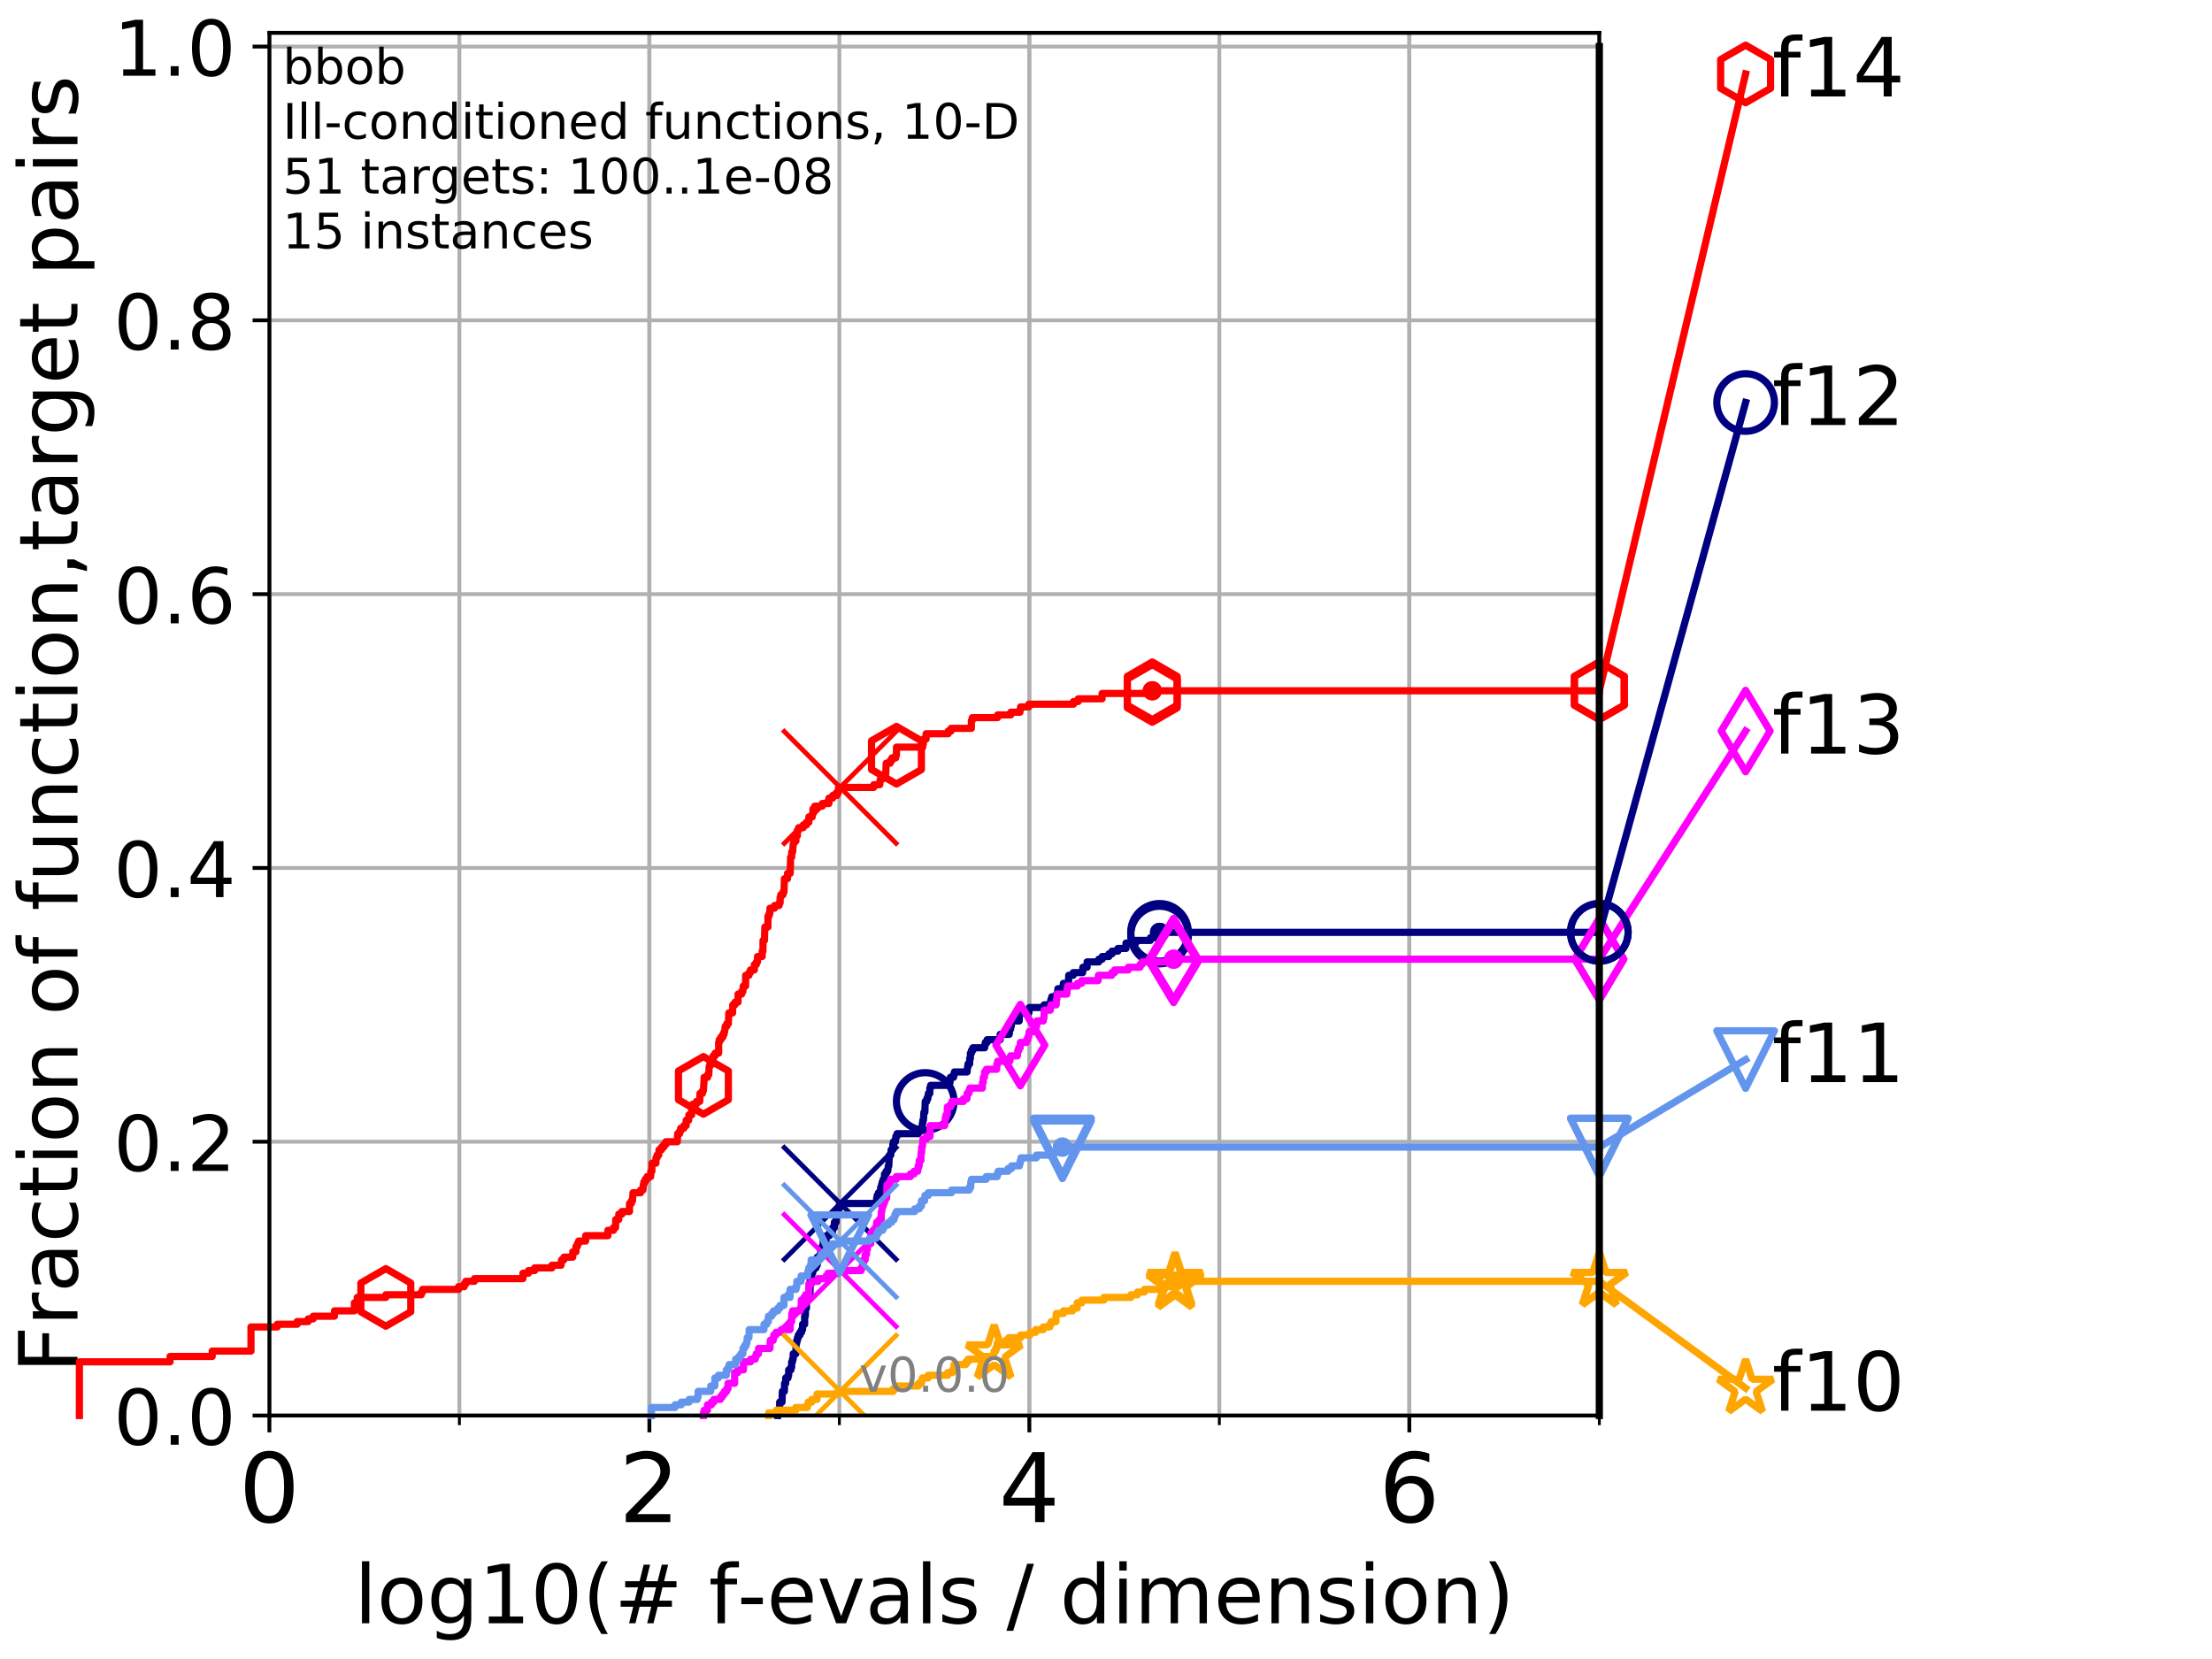 <?xml version="1.0" encoding="utf-8" standalone="no"?>
<!DOCTYPE svg PUBLIC "-//W3C//DTD SVG 1.1//EN"
  "http://www.w3.org/Graphics/SVG/1.1/DTD/svg11.dtd">
<!-- Created with matplotlib (http://matplotlib.org/) -->
<svg height="345.6pt" version="1.1" viewBox="0 0 460.8 345.6" width="460.8pt" xmlns="http://www.w3.org/2000/svg" xmlns:xlink="http://www.w3.org/1999/xlink">
 <defs>
  <style type="text/css">
*{stroke-linecap:butt;stroke-linejoin:round;}
  </style>
 </defs>
 <g id="figure_1">
  <g id="patch_1">
   <path d="M 0 345.6 
L 460.8 345.6 
L 460.8 0 
L 0 0 
z
" style="fill:#ffffff;"/>
  </g>
  <g id="axes_1">
   <g id="patch_2">
    <path d="M 56.12 294.88 
L 333.168 294.88 
L 333.168 6.845 
L 56.12 6.845 
z
" style="fill:#ffffff;"/>
   </g>
   <g id="matplotlib.axis_1">
    <g id="xtick_1">
     <g id="line2d_1">
      <path clip-path="url(#p0d1cd30e2a)" d="M 56.12 294.88 
L 56.12 6.845 
" style="fill:none;stroke:#b0b0b0;stroke-linecap:square;stroke-width:0.8;"/>
     </g>
     <g id="line2d_2">
      <defs>
       <path d="M 0 0 
L 0 3.5 
" id="mdd103f6506" style="stroke:#000000;stroke-width:0.8;"/>
      </defs>
      <g>
       <use style="stroke:#000000;stroke-width:0.8;" x="56.12" xlink:href="#mdd103f6506" y="294.88"/>
      </g>
     </g>
     <g id="text_1">
      <!-- 0 -->
      <defs>
       <path d="M 31.781 66.406 
Q 24.172 66.406 20.328 58.906 
Q 16.5 51.422 16.5 36.375 
Q 16.5 21.391 20.328 13.891 
Q 24.172 6.391 31.781 6.391 
Q 39.453 6.391 43.281 13.891 
Q 47.125 21.391 47.125 36.375 
Q 47.125 51.422 43.281 58.906 
Q 39.453 66.406 31.781 66.406 
z
M 31.781 74.219 
Q 44.047 74.219 50.516 64.516 
Q 56.984 54.828 56.984 36.375 
Q 56.984 17.969 50.516 8.266 
Q 44.047 -1.422 31.781 -1.422 
Q 19.531 -1.422 13.062 8.266 
Q 6.594 17.969 6.594 36.375 
Q 6.594 54.828 13.062 64.516 
Q 19.531 74.219 31.781 74.219 
z
" id="DejaVuSans-30"/>
      </defs>
      <g transform="translate(49.758 317.077)scale(0.2 -0.2)">
       <use xlink:href="#DejaVuSans-30"/>
      </g>
     </g>
    </g>
    <g id="xtick_2">
     <g id="line2d_3">
      <path clip-path="url(#p0d1cd30e2a)" d="M 135.277 294.88 
L 135.277 6.845 
" style="fill:none;stroke:#b0b0b0;stroke-linecap:square;stroke-width:0.8;"/>
     </g>
     <g id="line2d_4">
      <g>
       <use style="stroke:#000000;stroke-width:0.8;" x="135.277" xlink:href="#mdd103f6506" y="294.88"/>
      </g>
     </g>
     <g id="text_2">
      <!-- 2 -->
      <defs>
       <path d="M 19.188 8.297 
L 53.609 8.297 
L 53.609 0 
L 7.328 0 
L 7.328 8.297 
Q 12.938 14.109 22.625 23.891 
Q 32.328 33.688 34.812 36.531 
Q 39.547 41.844 41.422 45.531 
Q 43.312 49.219 43.312 52.781 
Q 43.312 58.594 39.234 62.25 
Q 35.156 65.922 28.609 65.922 
Q 23.969 65.922 18.812 64.312 
Q 13.672 62.703 7.812 59.422 
L 7.812 69.391 
Q 13.766 71.781 18.938 73 
Q 24.125 74.219 28.422 74.219 
Q 39.75 74.219 46.484 68.547 
Q 53.219 62.891 53.219 53.422 
Q 53.219 48.922 51.531 44.891 
Q 49.859 40.875 45.406 35.406 
Q 44.188 33.984 37.641 27.219 
Q 31.109 20.453 19.188 8.297 
z
" id="DejaVuSans-32"/>
      </defs>
      <g transform="translate(128.914 317.077)scale(0.2 -0.2)">
       <use xlink:href="#DejaVuSans-32"/>
      </g>
     </g>
    </g>
    <g id="xtick_3">
     <g id="line2d_5">
      <path clip-path="url(#p0d1cd30e2a)" d="M 214.433 294.88 
L 214.433 6.845 
" style="fill:none;stroke:#b0b0b0;stroke-linecap:square;stroke-width:0.8;"/>
     </g>
     <g id="line2d_6">
      <g>
       <use style="stroke:#000000;stroke-width:0.8;" x="214.433" xlink:href="#mdd103f6506" y="294.88"/>
      </g>
     </g>
     <g id="text_3">
      <!-- 4 -->
      <defs>
       <path d="M 37.797 64.312 
L 12.891 25.391 
L 37.797 25.391 
z
M 35.203 72.906 
L 47.609 72.906 
L 47.609 25.391 
L 58.016 25.391 
L 58.016 17.188 
L 47.609 17.188 
L 47.609 0 
L 37.797 0 
L 37.797 17.188 
L 4.891 17.188 
L 4.891 26.703 
z
" id="DejaVuSans-34"/>
      </defs>
      <g transform="translate(208.071 317.077)scale(0.2 -0.2)">
       <use xlink:href="#DejaVuSans-34"/>
      </g>
     </g>
    </g>
    <g id="xtick_4">
     <g id="line2d_7">
      <path clip-path="url(#p0d1cd30e2a)" d="M 293.59 294.88 
L 293.59 6.845 
" style="fill:none;stroke:#b0b0b0;stroke-linecap:square;stroke-width:0.8;"/>
     </g>
     <g id="line2d_8">
      <g>
       <use style="stroke:#000000;stroke-width:0.8;" x="293.59" xlink:href="#mdd103f6506" y="294.88"/>
      </g>
     </g>
     <g id="text_4">
      <!-- 6 -->
      <defs>
       <path d="M 33.016 40.375 
Q 26.375 40.375 22.484 35.828 
Q 18.609 31.297 18.609 23.391 
Q 18.609 15.531 22.484 10.953 
Q 26.375 6.391 33.016 6.391 
Q 39.656 6.391 43.531 10.953 
Q 47.406 15.531 47.406 23.391 
Q 47.406 31.297 43.531 35.828 
Q 39.656 40.375 33.016 40.375 
z
M 52.594 71.297 
L 52.594 62.312 
Q 48.875 64.062 45.094 64.984 
Q 41.312 65.922 37.594 65.922 
Q 27.828 65.922 22.672 59.328 
Q 17.531 52.734 16.797 39.406 
Q 19.672 43.656 24.016 45.922 
Q 28.375 48.188 33.594 48.188 
Q 44.578 48.188 50.953 41.516 
Q 57.328 34.859 57.328 23.391 
Q 57.328 12.156 50.688 5.359 
Q 44.047 -1.422 33.016 -1.422 
Q 20.359 -1.422 13.672 8.266 
Q 6.984 17.969 6.984 36.375 
Q 6.984 53.656 15.188 63.938 
Q 23.391 74.219 37.203 74.219 
Q 40.922 74.219 44.703 73.484 
Q 48.484 72.75 52.594 71.297 
z
" id="DejaVuSans-36"/>
      </defs>
      <g transform="translate(287.227 317.077)scale(0.2 -0.2)">
       <use xlink:href="#DejaVuSans-36"/>
      </g>
     </g>
    </g>
    <g id="xtick_5">
     <g id="line2d_9">
      <path clip-path="url(#p0d1cd30e2a)" d="M 56.12 294.88 
L 56.12 6.845 
" style="fill:none;stroke:#b0b0b0;stroke-linecap:square;stroke-width:0.8;"/>
     </g>
     <g id="line2d_10">
      <defs>
       <path d="M 0 0 
L 0 2 
" id="ma9f67e7806" style="stroke:#000000;stroke-width:0.6;"/>
      </defs>
      <g>
       <use style="stroke:#000000;stroke-width:0.6;" x="56.12" xlink:href="#ma9f67e7806" y="294.88"/>
      </g>
     </g>
    </g>
    <g id="xtick_6">
     <g id="line2d_11">
      <path clip-path="url(#p0d1cd30e2a)" d="M 95.698 294.88 
L 95.698 6.845 
" style="fill:none;stroke:#b0b0b0;stroke-linecap:square;stroke-width:0.8;"/>
     </g>
     <g id="line2d_12">
      <g>
       <use style="stroke:#000000;stroke-width:0.6;" x="95.698" xlink:href="#ma9f67e7806" y="294.88"/>
      </g>
     </g>
    </g>
    <g id="xtick_7">
     <g id="line2d_13">
      <path clip-path="url(#p0d1cd30e2a)" d="M 135.277 294.88 
L 135.277 6.845 
" style="fill:none;stroke:#b0b0b0;stroke-linecap:square;stroke-width:0.8;"/>
     </g>
     <g id="line2d_14">
      <g>
       <use style="stroke:#000000;stroke-width:0.6;" x="135.277" xlink:href="#ma9f67e7806" y="294.88"/>
      </g>
     </g>
    </g>
    <g id="xtick_8">
     <g id="line2d_15">
      <path clip-path="url(#p0d1cd30e2a)" d="M 174.855 294.88 
L 174.855 6.845 
" style="fill:none;stroke:#b0b0b0;stroke-linecap:square;stroke-width:0.8;"/>
     </g>
     <g id="line2d_16">
      <g>
       <use style="stroke:#000000;stroke-width:0.6;" x="174.855" xlink:href="#ma9f67e7806" y="294.88"/>
      </g>
     </g>
    </g>
    <g id="xtick_9">
     <g id="line2d_17">
      <path clip-path="url(#p0d1cd30e2a)" d="M 214.433 294.88 
L 214.433 6.845 
" style="fill:none;stroke:#b0b0b0;stroke-linecap:square;stroke-width:0.8;"/>
     </g>
     <g id="line2d_18">
      <g>
       <use style="stroke:#000000;stroke-width:0.6;" x="214.433" xlink:href="#ma9f67e7806" y="294.88"/>
      </g>
     </g>
    </g>
    <g id="xtick_10">
     <g id="line2d_19">
      <path clip-path="url(#p0d1cd30e2a)" d="M 254.011 294.88 
L 254.011 6.845 
" style="fill:none;stroke:#b0b0b0;stroke-linecap:square;stroke-width:0.8;"/>
     </g>
     <g id="line2d_20">
      <g>
       <use style="stroke:#000000;stroke-width:0.6;" x="254.011" xlink:href="#ma9f67e7806" y="294.88"/>
      </g>
     </g>
    </g>
    <g id="xtick_11">
     <g id="line2d_21">
      <path clip-path="url(#p0d1cd30e2a)" d="M 293.59 294.88 
L 293.59 6.845 
" style="fill:none;stroke:#b0b0b0;stroke-linecap:square;stroke-width:0.8;"/>
     </g>
     <g id="line2d_22">
      <g>
       <use style="stroke:#000000;stroke-width:0.6;" x="293.59" xlink:href="#ma9f67e7806" y="294.88"/>
      </g>
     </g>
    </g>
    <g id="xtick_12">
     <g id="line2d_23">
      <path clip-path="url(#p0d1cd30e2a)" d="M 333.168 294.88 
L 333.168 6.845 
" style="fill:none;stroke:#b0b0b0;stroke-linecap:square;stroke-width:0.8;"/>
     </g>
     <g id="line2d_24">
      <g>
       <use style="stroke:#000000;stroke-width:0.6;" x="333.168" xlink:href="#ma9f67e7806" y="294.88"/>
      </g>
     </g>
    </g>
    <g id="text_5">
     <!-- log10(# f-evals / dimension) -->
     <defs>
      <path d="M 9.422 75.984 
L 18.406 75.984 
L 18.406 0 
L 9.422 0 
z
" id="DejaVuSans-6c"/>
      <path d="M 30.609 48.391 
Q 23.391 48.391 19.188 42.75 
Q 14.984 37.109 14.984 27.297 
Q 14.984 17.484 19.156 11.844 
Q 23.344 6.203 30.609 6.203 
Q 37.797 6.203 41.984 11.859 
Q 46.188 17.531 46.188 27.297 
Q 46.188 37.016 41.984 42.703 
Q 37.797 48.391 30.609 48.391 
z
M 30.609 56 
Q 42.328 56 49.016 48.375 
Q 55.719 40.766 55.719 27.297 
Q 55.719 13.875 49.016 6.219 
Q 42.328 -1.422 30.609 -1.422 
Q 18.844 -1.422 12.172 6.219 
Q 5.516 13.875 5.516 27.297 
Q 5.516 40.766 12.172 48.375 
Q 18.844 56 30.609 56 
z
" id="DejaVuSans-6f"/>
      <path d="M 45.406 27.984 
Q 45.406 37.75 41.375 43.109 
Q 37.359 48.484 30.078 48.484 
Q 22.859 48.484 18.828 43.109 
Q 14.797 37.75 14.797 27.984 
Q 14.797 18.266 18.828 12.891 
Q 22.859 7.516 30.078 7.516 
Q 37.359 7.516 41.375 12.891 
Q 45.406 18.266 45.406 27.984 
z
M 54.391 6.781 
Q 54.391 -7.172 48.188 -13.984 
Q 42 -20.797 29.203 -20.797 
Q 24.469 -20.797 20.266 -20.094 
Q 16.062 -19.391 12.109 -17.922 
L 12.109 -9.188 
Q 16.062 -11.328 19.922 -12.344 
Q 23.781 -13.375 27.781 -13.375 
Q 36.625 -13.375 41.016 -8.766 
Q 45.406 -4.156 45.406 5.172 
L 45.406 9.625 
Q 42.625 4.781 38.281 2.391 
Q 33.938 0 27.875 0 
Q 17.828 0 11.672 7.656 
Q 5.516 15.328 5.516 27.984 
Q 5.516 40.672 11.672 48.328 
Q 17.828 56 27.875 56 
Q 33.938 56 38.281 53.609 
Q 42.625 51.219 45.406 46.391 
L 45.406 54.688 
L 54.391 54.688 
z
" id="DejaVuSans-67"/>
      <path d="M 12.406 8.297 
L 28.516 8.297 
L 28.516 63.922 
L 10.984 60.406 
L 10.984 69.391 
L 28.422 72.906 
L 38.281 72.906 
L 38.281 8.297 
L 54.391 8.297 
L 54.391 0 
L 12.406 0 
z
" id="DejaVuSans-31"/>
      <path d="M 31 75.875 
Q 24.469 64.656 21.281 53.656 
Q 18.109 42.672 18.109 31.391 
Q 18.109 20.125 21.312 9.062 
Q 24.516 -2 31 -13.188 
L 23.188 -13.188 
Q 15.875 -1.703 12.234 9.375 
Q 8.594 20.453 8.594 31.391 
Q 8.594 42.281 12.203 53.312 
Q 15.828 64.359 23.188 75.875 
z
" id="DejaVuSans-28"/>
      <path d="M 51.125 44 
L 36.922 44 
L 32.812 27.688 
L 47.125 27.688 
z
M 43.797 71.781 
L 38.719 51.516 
L 52.984 51.516 
L 58.109 71.781 
L 65.922 71.781 
L 60.891 51.516 
L 76.125 51.516 
L 76.125 44 
L 58.984 44 
L 54.984 27.688 
L 70.516 27.688 
L 70.516 20.219 
L 53.078 20.219 
L 48 0 
L 40.188 0 
L 45.219 20.219 
L 30.906 20.219 
L 25.875 0 
L 18.016 0 
L 23.094 20.219 
L 7.719 20.219 
L 7.719 27.688 
L 24.906 27.688 
L 29 44 
L 13.281 44 
L 13.281 51.516 
L 30.906 51.516 
L 35.891 71.781 
z
" id="DejaVuSans-23"/>
      <path id="DejaVuSans-20"/>
      <path d="M 37.109 75.984 
L 37.109 68.5 
L 28.516 68.5 
Q 23.688 68.5 21.797 66.547 
Q 19.922 64.594 19.922 59.516 
L 19.922 54.688 
L 34.719 54.688 
L 34.719 47.703 
L 19.922 47.703 
L 19.922 0 
L 10.891 0 
L 10.891 47.703 
L 2.297 47.703 
L 2.297 54.688 
L 10.891 54.688 
L 10.891 58.5 
Q 10.891 67.625 15.141 71.797 
Q 19.391 75.984 28.609 75.984 
z
" id="DejaVuSans-66"/>
      <path d="M 4.891 31.391 
L 31.203 31.391 
L 31.203 23.391 
L 4.891 23.391 
z
" id="DejaVuSans-2d"/>
      <path d="M 56.203 29.594 
L 56.203 25.203 
L 14.891 25.203 
Q 15.484 15.922 20.484 11.062 
Q 25.484 6.203 34.422 6.203 
Q 39.594 6.203 44.453 7.469 
Q 49.312 8.734 54.109 11.281 
L 54.109 2.781 
Q 49.266 0.734 44.188 -0.344 
Q 39.109 -1.422 33.891 -1.422 
Q 20.797 -1.422 13.156 6.188 
Q 5.516 13.812 5.516 26.812 
Q 5.516 40.234 12.766 48.109 
Q 20.016 56 32.328 56 
Q 43.359 56 49.781 48.891 
Q 56.203 41.797 56.203 29.594 
z
M 47.219 32.234 
Q 47.125 39.594 43.094 43.984 
Q 39.062 48.391 32.422 48.391 
Q 24.906 48.391 20.391 44.141 
Q 15.875 39.891 15.188 32.172 
z
" id="DejaVuSans-65"/>
      <path d="M 2.984 54.688 
L 12.5 54.688 
L 29.594 8.797 
L 46.688 54.688 
L 56.203 54.688 
L 35.688 0 
L 23.484 0 
z
" id="DejaVuSans-76"/>
      <path d="M 34.281 27.484 
Q 23.391 27.484 19.188 25 
Q 14.984 22.516 14.984 16.5 
Q 14.984 11.719 18.141 8.906 
Q 21.297 6.109 26.703 6.109 
Q 34.188 6.109 38.703 11.406 
Q 43.219 16.703 43.219 25.484 
L 43.219 27.484 
z
M 52.203 31.203 
L 52.203 0 
L 43.219 0 
L 43.219 8.297 
Q 40.141 3.328 35.547 0.953 
Q 30.953 -1.422 24.312 -1.422 
Q 15.922 -1.422 10.953 3.297 
Q 6 8.016 6 15.922 
Q 6 25.141 12.172 29.828 
Q 18.359 34.516 30.609 34.516 
L 43.219 34.516 
L 43.219 35.406 
Q 43.219 41.609 39.141 45 
Q 35.062 48.391 27.688 48.391 
Q 23 48.391 18.547 47.266 
Q 14.109 46.141 10.016 43.891 
L 10.016 52.203 
Q 14.938 54.109 19.578 55.047 
Q 24.219 56 28.609 56 
Q 40.484 56 46.344 49.844 
Q 52.203 43.703 52.203 31.203 
z
" id="DejaVuSans-61"/>
      <path d="M 44.281 53.078 
L 44.281 44.578 
Q 40.484 46.531 36.375 47.5 
Q 32.281 48.484 27.875 48.484 
Q 21.188 48.484 17.844 46.438 
Q 14.5 44.391 14.5 40.281 
Q 14.5 37.156 16.891 35.375 
Q 19.281 33.594 26.516 31.984 
L 29.594 31.297 
Q 39.156 29.25 43.188 25.516 
Q 47.219 21.781 47.219 15.094 
Q 47.219 7.469 41.188 3.016 
Q 35.156 -1.422 24.609 -1.422 
Q 20.219 -1.422 15.453 -0.562 
Q 10.688 0.297 5.422 2 
L 5.422 11.281 
Q 10.406 8.688 15.234 7.391 
Q 20.062 6.109 24.812 6.109 
Q 31.156 6.109 34.562 8.281 
Q 37.984 10.453 37.984 14.406 
Q 37.984 18.062 35.516 20.016 
Q 33.062 21.969 24.703 23.781 
L 21.578 24.516 
Q 13.234 26.266 9.516 29.906 
Q 5.812 33.547 5.812 39.891 
Q 5.812 47.609 11.281 51.797 
Q 16.75 56 26.812 56 
Q 31.781 56 36.172 55.266 
Q 40.578 54.547 44.281 53.078 
z
" id="DejaVuSans-73"/>
      <path d="M 25.391 72.906 
L 33.688 72.906 
L 8.297 -9.281 
L 0 -9.281 
z
" id="DejaVuSans-2f"/>
      <path d="M 45.406 46.391 
L 45.406 75.984 
L 54.391 75.984 
L 54.391 0 
L 45.406 0 
L 45.406 8.203 
Q 42.578 3.328 38.25 0.953 
Q 33.938 -1.422 27.875 -1.422 
Q 17.969 -1.422 11.734 6.484 
Q 5.516 14.406 5.516 27.297 
Q 5.516 40.188 11.734 48.094 
Q 17.969 56 27.875 56 
Q 33.938 56 38.25 53.625 
Q 42.578 51.266 45.406 46.391 
z
M 14.797 27.297 
Q 14.797 17.391 18.875 11.75 
Q 22.953 6.109 30.078 6.109 
Q 37.203 6.109 41.297 11.75 
Q 45.406 17.391 45.406 27.297 
Q 45.406 37.203 41.297 42.844 
Q 37.203 48.484 30.078 48.484 
Q 22.953 48.484 18.875 42.844 
Q 14.797 37.203 14.797 27.297 
z
" id="DejaVuSans-64"/>
      <path d="M 9.422 54.688 
L 18.406 54.688 
L 18.406 0 
L 9.422 0 
z
M 9.422 75.984 
L 18.406 75.984 
L 18.406 64.594 
L 9.422 64.594 
z
" id="DejaVuSans-69"/>
      <path d="M 52 44.188 
Q 55.375 50.25 60.062 53.125 
Q 64.75 56 71.094 56 
Q 79.641 56 84.281 50.016 
Q 88.922 44.047 88.922 33.016 
L 88.922 0 
L 79.891 0 
L 79.891 32.719 
Q 79.891 40.578 77.094 44.375 
Q 74.312 48.188 68.609 48.188 
Q 61.625 48.188 57.562 43.547 
Q 53.516 38.922 53.516 30.906 
L 53.516 0 
L 44.484 0 
L 44.484 32.719 
Q 44.484 40.625 41.703 44.406 
Q 38.922 48.188 33.109 48.188 
Q 26.219 48.188 22.156 43.531 
Q 18.109 38.875 18.109 30.906 
L 18.109 0 
L 9.078 0 
L 9.078 54.688 
L 18.109 54.688 
L 18.109 46.188 
Q 21.188 51.219 25.484 53.609 
Q 29.781 56 35.688 56 
Q 41.656 56 45.828 52.969 
Q 50 49.953 52 44.188 
z
" id="DejaVuSans-6d"/>
      <path d="M 54.891 33.016 
L 54.891 0 
L 45.906 0 
L 45.906 32.719 
Q 45.906 40.484 42.875 44.328 
Q 39.844 48.188 33.797 48.188 
Q 26.516 48.188 22.312 43.547 
Q 18.109 38.922 18.109 30.906 
L 18.109 0 
L 9.078 0 
L 9.078 54.688 
L 18.109 54.688 
L 18.109 46.188 
Q 21.344 51.125 25.703 53.562 
Q 30.078 56 35.797 56 
Q 45.219 56 50.047 50.172 
Q 54.891 44.344 54.891 33.016 
z
" id="DejaVuSans-6e"/>
      <path d="M 8.016 75.875 
L 15.828 75.875 
Q 23.141 64.359 26.781 53.312 
Q 30.422 42.281 30.422 31.391 
Q 30.422 20.453 26.781 9.375 
Q 23.141 -1.703 15.828 -13.188 
L 8.016 -13.188 
Q 14.5 -2 17.703 9.062 
Q 20.906 20.125 20.906 31.391 
Q 20.906 42.672 17.703 53.656 
Q 14.5 64.656 8.016 75.875 
z
" id="DejaVuSans-29"/>
     </defs>
     <g transform="translate(73.803 338.154)scale(0.17 -0.17)">
      <use xlink:href="#DejaVuSans-6c"/>
      <use x="27.783" xlink:href="#DejaVuSans-6f"/>
      <use x="88.965" xlink:href="#DejaVuSans-67"/>
      <use x="152.441" xlink:href="#DejaVuSans-31"/>
      <use x="216.064" xlink:href="#DejaVuSans-30"/>
      <use x="279.688" xlink:href="#DejaVuSans-28"/>
      <use x="318.701" xlink:href="#DejaVuSans-23"/>
      <use x="402.49" xlink:href="#DejaVuSans-20"/>
      <use x="434.277" xlink:href="#DejaVuSans-66"/>
      <use x="469.404" xlink:href="#DejaVuSans-2d"/>
      <use x="505.488" xlink:href="#DejaVuSans-65"/>
      <use x="567.012" xlink:href="#DejaVuSans-76"/>
      <use x="626.191" xlink:href="#DejaVuSans-61"/>
      <use x="687.471" xlink:href="#DejaVuSans-6c"/>
      <use x="715.254" xlink:href="#DejaVuSans-73"/>
      <use x="767.354" xlink:href="#DejaVuSans-20"/>
      <use x="799.141" xlink:href="#DejaVuSans-2f"/>
      <use x="832.832" xlink:href="#DejaVuSans-20"/>
      <use x="864.619" xlink:href="#DejaVuSans-64"/>
      <use x="928.096" xlink:href="#DejaVuSans-69"/>
      <use x="955.879" xlink:href="#DejaVuSans-6d"/>
      <use x="1053.291" xlink:href="#DejaVuSans-65"/>
      <use x="1114.814" xlink:href="#DejaVuSans-6e"/>
      <use x="1178.193" xlink:href="#DejaVuSans-73"/>
      <use x="1230.293" xlink:href="#DejaVuSans-69"/>
      <use x="1258.076" xlink:href="#DejaVuSans-6f"/>
      <use x="1319.258" xlink:href="#DejaVuSans-6e"/>
      <use x="1382.637" xlink:href="#DejaVuSans-29"/>
     </g>
    </g>
   </g>
   <g id="matplotlib.axis_2">
    <g id="ytick_1">
     <g id="line2d_25">
      <path clip-path="url(#p0d1cd30e2a)" d="M 56.12 294.88 
L 333.168 294.88 
" style="fill:none;stroke:#b0b0b0;stroke-linecap:square;stroke-width:0.8;"/>
     </g>
     <g id="line2d_26">
      <defs>
       <path d="M 0 0 
L -3.5 0 
" id="m279946442b" style="stroke:#000000;stroke-width:0.8;"/>
      </defs>
      <g>
       <use style="stroke:#000000;stroke-width:0.8;" x="56.12" xlink:href="#m279946442b" y="294.88"/>
      </g>
     </g>
     <g id="text_6">
      <!-- 0.0 -->
      <defs>
       <path d="M 10.688 12.406 
L 21 12.406 
L 21 0 
L 10.688 0 
z
" id="DejaVuSans-2e"/>
      </defs>
      <g transform="translate(23.675 300.959)scale(0.16 -0.16)">
       <use xlink:href="#DejaVuSans-30"/>
       <use x="63.623" xlink:href="#DejaVuSans-2e"/>
       <use x="95.41" xlink:href="#DejaVuSans-30"/>
      </g>
     </g>
    </g>
    <g id="ytick_2">
     <g id="line2d_27">
      <path clip-path="url(#p0d1cd30e2a)" d="M 56.12 237.843 
L 333.168 237.843 
" style="fill:none;stroke:#b0b0b0;stroke-linecap:square;stroke-width:0.8;"/>
     </g>
     <g id="line2d_28">
      <g>
       <use style="stroke:#000000;stroke-width:0.8;" x="56.12" xlink:href="#m279946442b" y="237.843"/>
      </g>
     </g>
     <g id="text_7">
      <!-- 0.2 -->
      <g transform="translate(23.675 243.922)scale(0.16 -0.16)">
       <use xlink:href="#DejaVuSans-30"/>
       <use x="63.623" xlink:href="#DejaVuSans-2e"/>
       <use x="95.41" xlink:href="#DejaVuSans-32"/>
      </g>
     </g>
    </g>
    <g id="ytick_3">
     <g id="line2d_29">
      <path clip-path="url(#p0d1cd30e2a)" d="M 56.12 180.807 
L 333.168 180.807 
" style="fill:none;stroke:#b0b0b0;stroke-linecap:square;stroke-width:0.8;"/>
     </g>
     <g id="line2d_30">
      <g>
       <use style="stroke:#000000;stroke-width:0.8;" x="56.12" xlink:href="#m279946442b" y="180.807"/>
      </g>
     </g>
     <g id="text_8">
      <!-- 0.4 -->
      <g transform="translate(23.675 186.886)scale(0.16 -0.16)">
       <use xlink:href="#DejaVuSans-30"/>
       <use x="63.623" xlink:href="#DejaVuSans-2e"/>
       <use x="95.41" xlink:href="#DejaVuSans-34"/>
      </g>
     </g>
    </g>
    <g id="ytick_4">
     <g id="line2d_31">
      <path clip-path="url(#p0d1cd30e2a)" d="M 56.12 123.77 
L 333.168 123.77 
" style="fill:none;stroke:#b0b0b0;stroke-linecap:square;stroke-width:0.8;"/>
     </g>
     <g id="line2d_32">
      <g>
       <use style="stroke:#000000;stroke-width:0.8;" x="56.12" xlink:href="#m279946442b" y="123.77"/>
      </g>
     </g>
     <g id="text_9">
      <!-- 0.6 -->
      <g transform="translate(23.675 129.849)scale(0.16 -0.16)">
       <use xlink:href="#DejaVuSans-30"/>
       <use x="63.623" xlink:href="#DejaVuSans-2e"/>
       <use x="95.41" xlink:href="#DejaVuSans-36"/>
      </g>
     </g>
    </g>
    <g id="ytick_5">
     <g id="line2d_33">
      <path clip-path="url(#p0d1cd30e2a)" d="M 56.12 66.734 
L 333.168 66.734 
" style="fill:none;stroke:#b0b0b0;stroke-linecap:square;stroke-width:0.8;"/>
     </g>
     <g id="line2d_34">
      <g>
       <use style="stroke:#000000;stroke-width:0.8;" x="56.12" xlink:href="#m279946442b" y="66.734"/>
      </g>
     </g>
     <g id="text_10">
      <!-- 0.8 -->
      <defs>
       <path d="M 31.781 34.625 
Q 24.75 34.625 20.719 30.859 
Q 16.703 27.094 16.703 20.516 
Q 16.703 13.922 20.719 10.156 
Q 24.75 6.391 31.781 6.391 
Q 38.812 6.391 42.859 10.172 
Q 46.922 13.969 46.922 20.516 
Q 46.922 27.094 42.891 30.859 
Q 38.875 34.625 31.781 34.625 
z
M 21.922 38.812 
Q 15.578 40.375 12.031 44.719 
Q 8.5 49.078 8.5 55.328 
Q 8.5 64.062 14.719 69.141 
Q 20.953 74.219 31.781 74.219 
Q 42.672 74.219 48.875 69.141 
Q 55.078 64.062 55.078 55.328 
Q 55.078 49.078 51.531 44.719 
Q 48 40.375 41.703 38.812 
Q 48.828 37.156 52.797 32.312 
Q 56.781 27.484 56.781 20.516 
Q 56.781 9.906 50.312 4.234 
Q 43.844 -1.422 31.781 -1.422 
Q 19.734 -1.422 13.25 4.234 
Q 6.781 9.906 6.781 20.516 
Q 6.781 27.484 10.781 32.312 
Q 14.797 37.156 21.922 38.812 
z
M 18.312 54.391 
Q 18.312 48.734 21.844 45.562 
Q 25.391 42.391 31.781 42.391 
Q 38.141 42.391 41.719 45.562 
Q 45.312 48.734 45.312 54.391 
Q 45.312 60.062 41.719 63.234 
Q 38.141 66.406 31.781 66.406 
Q 25.391 66.406 21.844 63.234 
Q 18.312 60.062 18.312 54.391 
z
" id="DejaVuSans-38"/>
      </defs>
      <g transform="translate(23.675 72.812)scale(0.16 -0.16)">
       <use xlink:href="#DejaVuSans-30"/>
       <use x="63.623" xlink:href="#DejaVuSans-2e"/>
       <use x="95.41" xlink:href="#DejaVuSans-38"/>
      </g>
     </g>
    </g>
    <g id="ytick_6">
     <g id="line2d_35">
      <path clip-path="url(#p0d1cd30e2a)" d="M 56.12 9.697 
L 333.168 9.697 
" style="fill:none;stroke:#b0b0b0;stroke-linecap:square;stroke-width:0.8;"/>
     </g>
     <g id="line2d_36">
      <g>
       <use style="stroke:#000000;stroke-width:0.8;" x="56.12" xlink:href="#m279946442b" y="9.697"/>
      </g>
     </g>
     <g id="text_11">
      <!-- 1.0 -->
      <g transform="translate(23.675 15.776)scale(0.16 -0.16)">
       <use xlink:href="#DejaVuSans-31"/>
       <use x="63.623" xlink:href="#DejaVuSans-2e"/>
       <use x="95.41" xlink:href="#DejaVuSans-30"/>
      </g>
     </g>
    </g>
    <g id="text_12">
     <!-- Fraction of function,target pairs -->
     <defs>
      <path d="M 9.812 72.906 
L 51.703 72.906 
L 51.703 64.594 
L 19.672 64.594 
L 19.672 43.109 
L 48.578 43.109 
L 48.578 34.812 
L 19.672 34.812 
L 19.672 0 
L 9.812 0 
z
" id="DejaVuSans-46"/>
      <path d="M 41.109 46.297 
Q 39.594 47.172 37.812 47.578 
Q 36.031 48 33.891 48 
Q 26.266 48 22.188 43.047 
Q 18.109 38.094 18.109 28.812 
L 18.109 0 
L 9.078 0 
L 9.078 54.688 
L 18.109 54.688 
L 18.109 46.188 
Q 20.953 51.172 25.484 53.578 
Q 30.031 56 36.531 56 
Q 37.453 56 38.578 55.875 
Q 39.703 55.766 41.062 55.516 
z
" id="DejaVuSans-72"/>
      <path d="M 48.781 52.594 
L 48.781 44.188 
Q 44.969 46.297 41.141 47.344 
Q 37.312 48.391 33.406 48.391 
Q 24.656 48.391 19.812 42.844 
Q 14.984 37.312 14.984 27.297 
Q 14.984 17.281 19.812 11.734 
Q 24.656 6.203 33.406 6.203 
Q 37.312 6.203 41.141 7.25 
Q 44.969 8.297 48.781 10.406 
L 48.781 2.094 
Q 45.016 0.344 40.984 -0.531 
Q 36.969 -1.422 32.422 -1.422 
Q 20.062 -1.422 12.781 6.344 
Q 5.516 14.109 5.516 27.297 
Q 5.516 40.672 12.859 48.328 
Q 20.219 56 33.016 56 
Q 37.156 56 41.109 55.141 
Q 45.062 54.297 48.781 52.594 
z
" id="DejaVuSans-63"/>
      <path d="M 18.312 70.219 
L 18.312 54.688 
L 36.812 54.688 
L 36.812 47.703 
L 18.312 47.703 
L 18.312 18.016 
Q 18.312 11.328 20.141 9.422 
Q 21.969 7.516 27.594 7.516 
L 36.812 7.516 
L 36.812 0 
L 27.594 0 
Q 17.188 0 13.234 3.875 
Q 9.281 7.766 9.281 18.016 
L 9.281 47.703 
L 2.688 47.703 
L 2.688 54.688 
L 9.281 54.688 
L 9.281 70.219 
z
" id="DejaVuSans-74"/>
      <path d="M 8.5 21.578 
L 8.5 54.688 
L 17.484 54.688 
L 17.484 21.922 
Q 17.484 14.156 20.5 10.266 
Q 23.531 6.391 29.594 6.391 
Q 36.859 6.391 41.078 11.031 
Q 45.312 15.672 45.312 23.688 
L 45.312 54.688 
L 54.297 54.688 
L 54.297 0 
L 45.312 0 
L 45.312 8.406 
Q 42.047 3.422 37.719 1 
Q 33.406 -1.422 27.688 -1.422 
Q 18.266 -1.422 13.375 4.438 
Q 8.5 10.297 8.5 21.578 
z
M 31.109 56 
z
" id="DejaVuSans-75"/>
      <path d="M 11.719 12.406 
L 22.016 12.406 
L 22.016 4 
L 14.016 -11.625 
L 7.719 -11.625 
L 11.719 4 
z
" id="DejaVuSans-2c"/>
      <path d="M 18.109 8.203 
L 18.109 -20.797 
L 9.078 -20.797 
L 9.078 54.688 
L 18.109 54.688 
L 18.109 46.391 
Q 20.953 51.266 25.266 53.625 
Q 29.594 56 35.594 56 
Q 45.562 56 51.781 48.094 
Q 58.016 40.188 58.016 27.297 
Q 58.016 14.406 51.781 6.484 
Q 45.562 -1.422 35.594 -1.422 
Q 29.594 -1.422 25.266 0.953 
Q 20.953 3.328 18.109 8.203 
z
M 48.688 27.297 
Q 48.688 37.203 44.609 42.844 
Q 40.531 48.484 33.406 48.484 
Q 26.266 48.484 22.188 42.844 
Q 18.109 37.203 18.109 27.297 
Q 18.109 17.391 22.188 11.75 
Q 26.266 6.109 33.406 6.109 
Q 40.531 6.109 44.609 11.75 
Q 48.688 17.391 48.688 27.297 
z
" id="DejaVuSans-70"/>
     </defs>
     <g transform="translate(16.14 286.002)rotate(-90)scale(0.17 -0.17)">
      <use xlink:href="#DejaVuSans-46"/>
      <use x="57.41" xlink:href="#DejaVuSans-72"/>
      <use x="98.523" xlink:href="#DejaVuSans-61"/>
      <use x="159.803" xlink:href="#DejaVuSans-63"/>
      <use x="214.783" xlink:href="#DejaVuSans-74"/>
      <use x="253.992" xlink:href="#DejaVuSans-69"/>
      <use x="281.775" xlink:href="#DejaVuSans-6f"/>
      <use x="342.957" xlink:href="#DejaVuSans-6e"/>
      <use x="406.336" xlink:href="#DejaVuSans-20"/>
      <use x="438.123" xlink:href="#DejaVuSans-6f"/>
      <use x="499.305" xlink:href="#DejaVuSans-66"/>
      <use x="534.51" xlink:href="#DejaVuSans-20"/>
      <use x="566.297" xlink:href="#DejaVuSans-66"/>
      <use x="601.502" xlink:href="#DejaVuSans-75"/>
      <use x="664.881" xlink:href="#DejaVuSans-6e"/>
      <use x="728.26" xlink:href="#DejaVuSans-63"/>
      <use x="783.24" xlink:href="#DejaVuSans-74"/>
      <use x="822.449" xlink:href="#DejaVuSans-69"/>
      <use x="850.232" xlink:href="#DejaVuSans-6f"/>
      <use x="911.414" xlink:href="#DejaVuSans-6e"/>
      <use x="974.793" xlink:href="#DejaVuSans-2c"/>
      <use x="1006.58" xlink:href="#DejaVuSans-74"/>
      <use x="1045.789" xlink:href="#DejaVuSans-61"/>
      <use x="1107.068" xlink:href="#DejaVuSans-72"/>
      <use x="1148.166" xlink:href="#DejaVuSans-67"/>
      <use x="1211.643" xlink:href="#DejaVuSans-65"/>
      <use x="1273.166" xlink:href="#DejaVuSans-74"/>
      <use x="1312.375" xlink:href="#DejaVuSans-20"/>
      <use x="1344.162" xlink:href="#DejaVuSans-70"/>
      <use x="1407.639" xlink:href="#DejaVuSans-61"/>
      <use x="1468.918" xlink:href="#DejaVuSans-69"/>
      <use x="1496.701" xlink:href="#DejaVuSans-72"/>
      <use x="1537.814" xlink:href="#DejaVuSans-73"/>
     </g>
    </g>
   </g>
   <g id="line2d_37">
    <defs>
     <path d="M 0 1.5 
C 0.398 1.5 0.779 1.342 1.061 1.061 
C 1.342 0.779 1.5 0.398 1.5 0 
C 1.5 -0.398 1.342 -0.779 1.061 -1.061 
C 0.779 -1.342 0.398 -1.5 0 -1.5 
C -0.398 -1.5 -0.779 -1.342 -1.061 -1.061 
C -1.342 -0.779 -1.5 -0.398 -1.5 0 
C -1.5 0.398 -1.342 0.779 -1.061 1.061 
C -0.779 1.342 -0.398 1.5 0 1.5 
z
" id="m0de31ca69c" style="stroke:#000080;"/>
    </defs>
    <g>
     <use style="fill:#000080;stroke:#000080;" x="241.555" xlink:href="#m0de31ca69c" y="194.227"/>
     <use style="fill:#000080;stroke:#000080;" x="241.555" xlink:href="#m0de31ca69c" y="194.227"/>
    </g>
   </g>
   <g id="line2d_38">
    <path d="M 161.979 294.88 
L 162.037 293.762 
L 162.414 293.762 
L 162.414 292.084 
L 162.913 292.084 
L 162.978 289.847 
L 163.402 289.847 
L 163.439 288.17 
L 163.677 288.17 
L 163.677 287.051 
L 164.158 287.051 
L 164.158 286.492 
L 164.298 286.492 
L 164.298 285.374 
L 164.762 285.374 
L 164.762 284.815 
L 164.916 284.815 
L 164.916 283.696 
L 165.09 283.696 
L 165.09 283.137 
L 165.238 283.137 
L 165.238 282.019 
L 165.788 282.019 
L 165.858 279.782 
L 165.971 279.782 
L 165.971 279.223 
L 166.126 279.223 
L 166.126 278.664 
L 166.299 278.664 
L 166.299 278.105 
L 166.649 278.105 
L 166.649 277.545 
L 166.978 277.545 
L 166.978 276.986 
L 167.189 276.986 
L 167.189 275.868 
L 167.621 275.868 
L 167.621 274.19 
L 167.762 274.19 
L 167.817 272.513 
L 167.997 272.513 
L 168.002 270.835 
L 168.444 270.835 
L 168.444 269.717 
L 168.734 269.717 
L 168.807 265.803 
L 169.089 265.803 
L 169.089 265.243 
L 169.28 265.243 
L 169.28 264.684 
L 169.457 264.684 
L 169.457 264.125 
L 169.988 264.125 
L 169.988 263.566 
L 170.246 263.566 
L 170.253 261.888 
L 170.814 261.888 
L 170.814 261.329 
L 170.985 261.329 
L 170.985 260.211 
L 171.26 260.211 
L 171.26 259.652 
L 171.437 259.652 
L 171.492 258.533 
L 172.084 258.533 
L 172.144 257.415 
L 172.769 257.415 
L 172.769 256.856 
L 173.424 256.856 
L 173.45 255.737 
L 173.821 255.737 
L 173.821 254.619 
L 174.173 254.619 
L 174.26 252.382 
L 174.376 252.382 
L 174.376 251.823 
L 174.858 251.823 
L 174.886 250.705 
L 182.619 250.705 
L 182.619 249.586 
L 182.732 249.586 
L 182.732 249.027 
L 183.003 249.027 
L 183.003 248.468 
L 183.384 248.468 
L 183.47 247.35 
L 183.635 247.35 
L 183.635 246.79 
L 183.783 246.79 
L 183.783 246.231 
L 183.985 246.231 
L 183.985 245.672 
L 184.257 245.672 
L 184.257 244.554 
L 184.606 244.554 
L 184.606 243.994 
L 184.93 243.994 
L 185.039 242.876 
L 185.159 242.876 
L 185.267 240.639 
L 185.558 240.639 
L 185.638 239.521 
L 185.988 239.521 
L 185.988 238.403 
L 186.117 238.403 
L 186.117 237.843 
L 186.52 237.843 
L 186.619 236.725 
L 186.871 236.725 
L 186.871 236.166 
L 191.279 236.166 
L 191.279 235.607 
L 191.873 235.607 
L 191.873 235.048 
L 192.067 235.048 
L 192.15 233.929 
L 192.247 233.929 
L 192.247 233.37 
L 192.372 233.37 
L 192.462 231.692 
L 192.666 231.692 
L 192.741 229.456 
L 193.053 229.456 
L 193.053 228.896 
L 193.281 228.896 
L 193.281 228.337 
L 193.393 228.337 
L 193.393 227.778 
L 193.697 227.778 
L 193.697 226.66 
L 193.855 226.66 
L 193.855 226.101 
L 197.566 226.101 
L 197.566 225.541 
L 197.896 225.541 
L 197.986 224.423 
L 198.646 224.423 
L 198.646 223.864 
L 198.814 223.864 
L 198.814 223.305 
L 201.464 223.305 
L 201.569 222.186 
L 201.657 222.186 
L 201.657 221.627 
L 202.001 221.627 
L 202.001 220.509 
L 202.144 220.509 
L 202.152 219.39 
L 202.366 219.39 
L 202.366 218.831 
L 202.658 218.831 
L 202.658 218.272 
L 205.116 218.272 
L 205.116 217.713 
L 205.252 217.713 
L 205.252 217.154 
L 205.632 217.154 
L 205.632 216.594 
L 208.356 216.594 
L 208.356 215.476 
L 210.241 215.476 
L 210.342 214.358 
L 210.537 214.358 
L 210.537 213.799 
L 210.666 213.799 
L 210.749 212.68 
L 212.325 212.68 
L 212.375 211.003 
L 214.334 211.003 
L 214.419 209.884 
L 217.514 209.884 
L 217.514 209.325 
L 218.792 209.325 
L 218.792 208.766 
L 218.921 208.766 
L 218.921 208.207 
L 219.103 208.207 
L 219.103 207.648 
L 220.089 207.648 
L 220.089 207.088 
L 220.344 207.088 
L 220.377 205.97 
L 221.407 205.97 
L 221.407 205.411 
L 221.52 205.411 
L 221.52 204.852 
L 222.584 204.852 
L 222.632 203.174 
L 223.567 203.174 
L 223.567 202.615 
L 225.54 202.615 
L 225.578 201.497 
L 226.462 201.497 
L 226.462 200.378 
L 228.895 200.378 
L 228.895 199.819 
L 229.606 199.819 
L 229.606 199.26 
L 230.998 199.26 
L 230.998 198.701 
L 231.655 198.701 
L 231.655 198.141 
L 232.885 198.141 
L 232.885 197.582 
L 234.563 197.582 
L 234.563 196.464 
L 236.606 196.464 
L 236.606 195.905 
L 239.651 195.905 
L 239.651 195.346 
L 241.544 195.346 
L 241.555 194.227 
L 333.168 194.227 
L 333.168 194.227 
" style="fill:none;stroke:#000080;stroke-linecap:square;stroke-width:1.5;"/>
   </g>
   <g id="line2d_39">
    <defs>
     <path d="M 0 6 
C 1.591 6 3.117 5.368 4.243 4.243 
C 5.368 3.117 6 1.591 6 0 
C 6 -1.591 5.368 -3.117 4.243 -4.243 
C 3.117 -5.368 1.591 -6 0 -6 
C -1.591 -6 -3.117 -5.368 -4.243 -4.243 
C -5.368 -3.117 -6 -1.591 -6 0 
C -6 1.591 -5.368 3.117 -4.243 4.243 
C -3.117 5.368 -1.591 6 0 6 
z
" id="mfa44b62d68" style="stroke:#000080;stroke-width:1.5;"/>
    </defs>
    <g>
     <use style="fill-opacity:0;stroke:#000080;stroke-width:1.5;" x="192.741" xlink:href="#mfa44b62d68" y="229.456"/>
     <use style="fill-opacity:0;stroke:#000080;stroke-width:1.5;" x="241.555" xlink:href="#mfa44b62d68" y="194.786"/>
     <use style="fill-opacity:0;stroke:#000080;stroke-width:1.5;" x="241.555" xlink:href="#mfa44b62d68" y="194.227"/>
     <use style="fill-opacity:0;stroke:#000080;stroke-width:1.5;" x="333.168" xlink:href="#mfa44b62d68" y="194.227"/>
    </g>
   </g>
   <g id="line2d_40">
    <path style="fill:none;stroke:#000080;stroke-linecap:square;stroke-width:1.5;"/>
    <g/>
   </g>
   <g id="line2d_41">
    <path clip-path="url(#p0d1cd30e2a)" d="M 175.028 250.705 
" style="fill:none;stroke:#000080;stroke-linecap:square;stroke-width:1.5;"/>
    <defs>
     <path d="M -12 12 
L 12 -12 
M -12 -12 
L 12 12 
" id="m178438142c" style="stroke:#000080;"/>
    </defs>
    <g clip-path="url(#p0d1cd30e2a)">
     <use style="fill:#000080;stroke:#000080;" x="175.028" xlink:href="#m178438142c" y="250.705"/>
    </g>
   </g>
   <g id="line2d_42">
    <defs>
     <path d="M 0 1.5 
C 0.398 1.5 0.779 1.342 1.061 1.061 
C 1.342 0.779 1.5 0.398 1.5 0 
C 1.5 -0.398 1.342 -0.779 1.061 -1.061 
C 0.779 -1.342 0.398 -1.5 0 -1.5 
C -0.398 -1.5 -0.779 -1.342 -1.061 -1.061 
C -1.342 -0.779 -1.5 -0.398 -1.5 0 
C -1.5 0.398 -1.342 0.779 -1.061 1.061 
C -0.779 1.342 -0.398 1.5 0 1.5 
z
" id="mc7c971bdee" style="stroke:#ff00ff;"/>
    </defs>
    <g>
     <use style="fill:#ff00ff;stroke:#ff00ff;" x="244.48" xlink:href="#mc7c971bdee" y="199.819"/>
     <use style="fill:#ff00ff;stroke:#ff00ff;" x="244.48" xlink:href="#mc7c971bdee" y="199.819"/>
    </g>
   </g>
   <g id="line2d_43">
    <path d="M 146.525 294.88 
L 146.525 294.321 
L 146.703 294.321 
L 146.703 293.762 
L 147.379 293.762 
L 147.379 292.643 
L 148.209 292.643 
L 148.209 292.084 
L 148.696 292.084 
L 148.696 291.525 
L 150.065 291.525 
L 150.065 290.966 
L 150.496 290.966 
L 150.496 290.407 
L 150.909 290.407 
L 150.909 289.847 
L 151.373 289.847 
L 151.373 289.288 
L 151.661 289.288 
L 151.661 288.17 
L 153.036 288.17 
L 153.036 285.933 
L 153.696 285.933 
L 153.696 285.374 
L 154.867 285.374 
L 154.873 283.696 
L 156.352 283.696 
L 156.352 283.137 
L 157.327 283.137 
L 157.327 282.578 
L 157.536 282.578 
L 157.536 282.019 
L 158.014 282.019 
L 158.014 280.9 
L 160.396 280.9 
L 160.46 279.223 
L 161.076 279.223 
L 161.076 278.664 
L 161.194 278.664 
L 161.194 278.105 
L 161.653 278.105 
L 161.653 277.545 
L 162.737 277.545 
L 162.737 276.986 
L 164.594 276.986 
L 164.666 275.309 
L 164.907 275.309 
L 164.947 273.631 
L 165.108 273.631 
L 165.108 273.072 
L 166.688 273.072 
L 166.688 272.513 
L 166.935 272.513 
L 166.935 270.835 
L 167.469 270.835 
L 167.469 270.276 
L 167.819 270.276 
L 167.819 269.717 
L 168.484 269.717 
L 168.494 267.48 
L 169.055 267.48 
L 169.055 266.921 
L 170.4 266.921 
L 170.4 266.362 
L 172.096 266.362 
L 172.096 265.803 
L 172.467 265.803 
L 172.467 265.243 
L 174.543 265.243 
L 174.543 264.684 
L 179.39 264.684 
L 179.39 264.125 
L 179.632 264.125 
L 179.727 263.007 
L 179.893 263.007 
L 179.893 262.447 
L 180.233 262.447 
L 180.233 261.329 
L 180.516 261.329 
L 180.548 260.211 
L 180.709 260.211 
L 180.709 259.092 
L 181.375 259.092 
L 181.431 256.856 
L 181.872 256.856 
L 181.872 256.296 
L 182.342 256.296 
L 182.342 255.737 
L 182.533 255.737 
L 182.63 254.619 
L 183.157 254.619 
L 183.157 254.06 
L 183.575 254.06 
L 183.597 252.382 
L 183.694 252.382 
L 183.803 251.264 
L 183.98 251.264 
L 183.98 250.705 
L 184.214 250.705 
L 184.214 250.145 
L 184.381 250.145 
L 184.381 249.586 
L 184.703 249.586 
L 184.783 246.79 
L 185.268 246.79 
L 185.268 246.231 
L 185.538 246.231 
L 185.538 245.672 
L 186.701 245.672 
L 186.701 245.113 
L 189.638 245.113 
L 189.638 244.554 
L 190.407 244.554 
L 190.407 243.994 
L 191.171 243.994 
L 191.171 243.435 
L 191.287 243.435 
L 191.287 242.876 
L 191.481 242.876 
L 191.481 241.758 
L 191.827 241.758 
L 191.884 240.08 
L 191.994 240.08 
L 191.997 238.962 
L 192.141 238.962 
L 192.247 237.284 
L 192.988 237.284 
L 192.988 236.725 
L 193.751 236.725 
L 193.751 234.488 
L 196.792 234.488 
L 196.883 233.37 
L 196.927 233.37 
L 196.927 232.811 
L 197.066 232.811 
L 197.066 232.252 
L 197.317 232.252 
L 197.358 230.574 
L 198.039 230.574 
L 198.039 230.015 
L 198.313 230.015 
L 198.313 229.456 
L 200.694 229.456 
L 200.694 228.896 
L 201.431 228.896 
L 201.472 227.778 
L 201.831 227.778 
L 201.831 227.219 
L 202.041 227.219 
L 202.041 226.66 
L 204.653 226.66 
L 204.654 225.541 
L 204.815 225.541 
L 204.842 224.423 
L 205.074 224.423 
L 205.111 223.305 
L 205.465 223.305 
L 205.465 222.745 
L 207.635 222.745 
L 207.681 221.627 
L 207.833 221.627 
L 207.833 221.068 
L 210.367 221.068 
L 210.367 220.509 
L 210.501 220.509 
L 210.501 219.95 
L 211.936 219.95 
L 212.022 218.831 
L 212.225 218.831 
L 212.225 218.272 
L 212.528 218.272 
L 212.556 217.154 
L 213.86 217.154 
L 213.86 216.594 
L 214.123 216.594 
L 214.123 216.035 
L 214.284 216.035 
L 214.391 214.917 
L 215.714 214.917 
L 215.779 213.799 
L 215.952 213.799 
L 215.997 212.68 
L 217.339 212.68 
L 217.339 212.121 
L 217.472 212.121 
L 217.54 210.443 
L 218.79 210.443 
L 218.79 209.884 
L 218.932 209.884 
L 218.932 209.325 
L 220.025 209.325 
L 220.087 208.207 
L 220.16 208.207 
L 220.219 207.088 
L 222.254 207.088 
L 222.322 205.97 
L 222.42 205.97 
L 222.42 205.411 
L 224.443 205.411 
L 224.443 204.852 
L 225.326 204.852 
L 225.326 204.292 
L 228.739 204.292 
L 228.819 203.174 
L 231.59 203.174 
L 231.59 202.615 
L 232.189 202.615 
L 232.189 202.056 
L 235.031 202.056 
L 235.031 201.497 
L 237.49 201.497 
L 237.49 200.937 
L 237.891 200.937 
L 237.891 200.378 
L 244.48 200.378 
L 244.48 199.819 
L 333.168 199.819 
L 333.168 199.819 
" style="fill:none;stroke:#ff00ff;stroke-linecap:square;stroke-width:1.5;"/>
   </g>
   <g id="line2d_44">
    <defs>
     <path d="M -0 8.485 
L 5.091 0 
L 0 -8.485 
L -5.091 -0 
z
" id="mcd0e64f107" style="stroke:#ff00ff;stroke-linejoin:miter;stroke-width:1.5;"/>
    </defs>
    <g>
     <use style="fill-opacity:0;stroke:#ff00ff;stroke-linejoin:miter;stroke-width:1.5;" x="212.556" xlink:href="#mcd0e64f107" y="217.713"/>
     <use style="fill-opacity:0;stroke:#ff00ff;stroke-linejoin:miter;stroke-width:1.5;" x="244.48" xlink:href="#mcd0e64f107" y="200.378"/>
     <use style="fill-opacity:0;stroke:#ff00ff;stroke-linejoin:miter;stroke-width:1.5;" x="244.48" xlink:href="#mcd0e64f107" y="199.819"/>
     <use style="fill-opacity:0;stroke:#ff00ff;stroke-linejoin:miter;stroke-width:1.5;" x="244.48" xlink:href="#mcd0e64f107" y="199.819"/>
     <use style="fill-opacity:0;stroke:#ff00ff;stroke-linejoin:miter;stroke-width:1.5;" x="333.168" xlink:href="#mcd0e64f107" y="199.819"/>
    </g>
   </g>
   <g id="line2d_45">
    <path style="fill:none;stroke:#ff00ff;stroke-linecap:square;stroke-width:1.5;"/>
    <g/>
   </g>
   <g id="line2d_46">
    <path clip-path="url(#p0d1cd30e2a)" d="M 175.028 264.684 
" style="fill:none;stroke:#ff00ff;stroke-linecap:square;stroke-width:1.5;"/>
    <defs>
     <path d="M -12 12 
L 12 -12 
M -12 -12 
L 12 12 
" id="mbbf70be578" style="stroke:#ff00ff;"/>
    </defs>
    <g clip-path="url(#p0d1cd30e2a)">
     <use style="fill:#ff00ff;stroke:#ff00ff;" x="175.028" xlink:href="#mbbf70be578" y="264.684"/>
    </g>
   </g>
   <g id="line2d_47">
    <defs>
     <path d="M 0 1.5 
C 0.398 1.5 0.779 1.342 1.061 1.061 
C 1.342 0.779 1.5 0.398 1.5 0 
C 1.5 -0.398 1.342 -0.779 1.061 -1.061 
C 0.779 -1.342 0.398 -1.5 0 -1.5 
C -0.398 -1.5 -0.779 -1.342 -1.061 -1.061 
C -1.342 -0.779 -1.5 -0.398 -1.5 0 
C -1.5 0.398 -1.342 0.779 -1.061 1.061 
C -0.779 1.342 -0.398 1.5 0 1.5 
z
" id="m15308f6a1b" style="stroke:#ffa500;"/>
    </defs>
    <g>
     <use style="fill:#ffa500;stroke:#ffa500;" x="244.792" xlink:href="#m15308f6a1b" y="266.921"/>
     <use style="fill:#ffa500;stroke:#ffa500;" x="244.792" xlink:href="#m15308f6a1b" y="266.921"/>
    </g>
   </g>
   <g id="line2d_48">
    <path d="M 160.115 294.88 
L 160.115 294.321 
L 161.756 294.321 
L 161.756 293.762 
L 165.774 293.762 
L 165.774 293.202 
L 168.173 293.202 
L 168.173 292.643 
L 168.362 292.643 
L 168.362 292.084 
L 169.11 292.084 
L 169.11 291.525 
L 170.208 291.525 
L 170.208 290.407 
L 174.574 290.407 
L 174.574 289.847 
L 186.082 289.847 
L 186.082 289.288 
L 186.717 289.288 
L 186.717 288.729 
L 191.343 288.729 
L 191.343 288.17 
L 191.963 288.17 
L 191.963 287.611 
L 192.156 287.611 
L 192.156 287.051 
L 193.343 287.051 
L 193.343 286.492 
L 197.416 286.492 
L 197.416 285.933 
L 198.431 285.933 
L 198.431 285.374 
L 198.744 285.374 
L 198.744 284.256 
L 201.197 284.256 
L 201.197 283.696 
L 201.66 283.696 
L 201.66 283.137 
L 204.97 283.137 
L 204.97 282.578 
L 206.988 282.578 
L 206.988 282.019 
L 207.101 282.019 
L 207.101 281.46 
L 207.421 281.46 
L 207.421 280.9 
L 207.648 280.9 
L 207.648 280.341 
L 207.745 280.341 
L 207.745 279.782 
L 209.477 279.782 
L 209.477 279.223 
L 210.133 279.223 
L 210.133 278.664 
L 212.607 278.664 
L 212.607 278.105 
L 214.561 278.105 
L 214.561 277.545 
L 215.734 277.545 
L 215.734 276.986 
L 217.317 276.986 
L 217.317 276.427 
L 218.685 276.427 
L 218.685 275.868 
L 218.986 275.868 
L 218.986 275.309 
L 219.99 275.309 
L 219.99 274.19 
L 220.028 274.19 
L 220.028 273.631 
L 221.545 273.631 
L 221.545 273.072 
L 223.43 273.072 
L 223.43 272.513 
L 224.399 272.513 
L 224.399 271.394 
L 225.373 271.394 
L 225.373 270.835 
L 229.952 270.835 
L 229.952 270.276 
L 235.591 270.276 
L 235.591 269.717 
L 236.944 269.717 
L 236.944 269.158 
L 238.392 269.158 
L 238.392 268.598 
L 242.577 268.598 
L 242.577 268.039 
L 243.878 268.039 
L 243.878 267.48 
L 244.792 267.48 
L 244.792 266.921 
L 333.168 266.921 
" style="fill:none;stroke:#ffa500;stroke-linecap:square;stroke-width:1.5;"/>
   </g>
   <g id="line2d_49">
    <defs>
     <path d="M 0 -6 
L -1.347 -1.854 
L -5.706 -1.854 
L -2.18 0.708 
L -3.527 4.854 
L -0 2.292 
L 3.527 4.854 
L 2.18 0.708 
L 5.706 -1.854 
L 1.347 -1.854 
z
" id="m62c3cf8e31" style="stroke:#ffa500;stroke-linejoin:bevel;stroke-width:1.5;"/>
    </defs>
    <g>
     <use style="fill-opacity:0;stroke:#ffa500;stroke-linejoin:bevel;stroke-width:1.5;" x="207.101" xlink:href="#m62c3cf8e31" y="282.019"/>
     <use style="fill-opacity:0;stroke:#ffa500;stroke-linejoin:bevel;stroke-width:1.5;" x="244.792" xlink:href="#m62c3cf8e31" y="267.48"/>
     <use style="fill-opacity:0;stroke:#ffa500;stroke-linejoin:bevel;stroke-width:1.5;" x="244.792" xlink:href="#m62c3cf8e31" y="266.921"/>
     <use style="fill-opacity:0;stroke:#ffa500;stroke-linejoin:bevel;stroke-width:1.5;" x="333.168" xlink:href="#m62c3cf8e31" y="266.921"/>
    </g>
   </g>
   <g id="line2d_50">
    <path style="fill:none;stroke:#ffa500;stroke-linecap:square;stroke-width:1.5;"/>
    <g/>
   </g>
   <g id="line2d_51">
    <path clip-path="url(#p0d1cd30e2a)" d="M 175.028 289.847 
" style="fill:none;stroke:#ffa500;stroke-linecap:square;stroke-width:1.5;"/>
    <defs>
     <path d="M -12 12 
L 12 -12 
M -12 -12 
L 12 12 
" id="m7b9f65efa3" style="stroke:#ffa500;"/>
    </defs>
    <g clip-path="url(#p0d1cd30e2a)">
     <use style="fill:#ffa500;stroke:#ffa500;" x="175.028" xlink:href="#m7b9f65efa3" y="289.847"/>
    </g>
   </g>
   <g id="line2d_52">
    <defs>
     <path d="M 0 1.5 
C 0.398 1.5 0.779 1.342 1.061 1.061 
C 1.342 0.779 1.5 0.398 1.5 0 
C 1.5 -0.398 1.342 -0.779 1.061 -1.061 
C 0.779 -1.342 0.398 -1.5 0 -1.5 
C -0.398 -1.5 -0.779 -1.342 -1.061 -1.061 
C -1.342 -0.779 -1.5 -0.398 -1.5 0 
C -1.5 0.398 -1.342 0.779 -1.061 1.061 
C -0.779 1.342 -0.398 1.5 0 1.5 
z
" id="m7c3d9ba34f" style="stroke:#6495ed;"/>
    </defs>
    <g>
     <use style="fill:#6495ed;stroke:#6495ed;" x="221.321" xlink:href="#m7c3d9ba34f" y="238.962"/>
     <use style="fill:#6495ed;stroke:#6495ed;" x="221.321" xlink:href="#m7c3d9ba34f" y="238.962"/>
    </g>
   </g>
   <g id="line2d_53">
    <path d="M 135.701 294.88 
L 135.718 293.202 
L 140.637 293.202 
L 140.637 292.643 
L 141.922 292.643 
L 141.922 292.084 
L 143.548 292.084 
L 143.548 291.525 
L 145.265 291.525 
L 145.265 290.966 
L 145.437 290.966 
L 145.437 289.847 
L 148.054 289.847 
L 148.054 288.729 
L 148.915 288.729 
L 148.915 287.051 
L 149.645 287.051 
L 149.645 286.492 
L 151.299 286.492 
L 151.299 285.374 
L 151.707 285.374 
L 151.707 284.815 
L 151.891 284.815 
L 151.891 284.256 
L 153.248 284.256 
L 153.248 283.137 
L 153.924 283.137 
L 153.924 282.578 
L 154.326 282.578 
L 154.326 282.019 
L 154.768 282.019 
L 154.768 280.9 
L 155.075 280.9 
L 155.075 280.341 
L 155.43 280.341 
L 155.43 279.782 
L 155.605 279.782 
L 155.652 278.664 
L 156.021 278.664 
L 156.062 276.986 
L 159.148 276.986 
L 159.148 275.868 
L 159.742 275.868 
L 159.742 275.309 
L 160.07 275.309 
L 160.07 274.19 
L 160.751 274.19 
L 160.751 273.631 
L 161.153 273.631 
L 161.153 273.072 
L 162.03 273.072 
L 162.03 272.513 
L 162.47 272.513 
L 162.47 271.954 
L 163.311 271.954 
L 163.311 270.276 
L 164.579 270.276 
L 164.579 268.598 
L 165.832 268.598 
L 165.832 268.039 
L 165.985 268.039 
L 165.985 266.921 
L 166.875 266.921 
L 166.875 265.803 
L 168.228 265.803 
L 168.322 264.684 
L 168.489 264.684 
L 168.489 264.125 
L 168.815 264.125 
L 168.815 263.566 
L 168.97 263.566 
L 168.97 262.447 
L 170.757 262.447 
L 170.757 261.888 
L 171 261.888 
L 171 261.329 
L 171.669 261.329 
L 171.669 260.77 
L 172.17 260.77 
L 172.17 260.211 
L 172.636 260.211 
L 172.636 259.652 
L 173.354 259.652 
L 173.354 259.092 
L 174.932 259.092 
L 174.932 258.533 
L 181.125 258.533 
L 181.125 257.974 
L 182.499 257.974 
L 182.499 257.415 
L 182.708 257.415 
L 182.708 256.856 
L 183.044 256.856 
L 183.044 256.296 
L 183.876 256.296 
L 183.876 255.737 
L 184.179 255.737 
L 184.179 255.178 
L 185.046 255.178 
L 185.046 254.619 
L 185.755 254.619 
L 185.755 254.06 
L 186.252 254.06 
L 186.252 253.501 
L 186.434 253.501 
L 186.434 252.941 
L 186.723 252.941 
L 186.723 252.382 
L 190.56 252.382 
L 190.56 251.823 
L 191.491 251.823 
L 191.491 251.264 
L 191.953 251.264 
L 191.953 250.145 
L 192.602 250.145 
L 192.671 249.027 
L 193.371 249.027 
L 193.371 248.468 
L 198.217 248.468 
L 198.217 247.909 
L 201.918 247.909 
L 201.918 247.35 
L 202.227 247.35 
L 202.227 246.231 
L 202.37 246.231 
L 202.37 245.672 
L 205.439 245.672 
L 205.439 245.113 
L 207.73 245.113 
L 207.73 244.554 
L 207.926 244.554 
L 207.926 243.994 
L 209.988 243.994 
L 209.988 243.435 
L 210.716 243.435 
L 210.716 242.876 
L 212.37 242.876 
L 212.37 242.317 
L 212.538 242.317 
L 212.538 241.758 
L 212.683 241.758 
L 212.683 241.199 
L 215.897 241.199 
L 215.897 240.639 
L 218.718 240.639 
L 218.718 240.08 
L 220.358 240.08 
L 220.358 239.521 
L 221.321 239.521 
L 221.321 238.962 
L 333.168 238.962 
L 333.168 238.962 
" style="fill:none;stroke:#6495ed;stroke-linecap:square;stroke-width:1.5;"/>
   </g>
   <g id="line2d_54">
    <defs>
     <path d="M -0 6 
L 6 -6 
L -6 -6 
z
" id="mfae8560dfc" style="stroke:#6495ed;stroke-linejoin:miter;stroke-width:1.5;"/>
    </defs>
    <g>
     <use style="fill-opacity:0;stroke:#6495ed;stroke-linejoin:miter;stroke-width:1.5;" x="174.932" xlink:href="#mfae8560dfc" y="259.092"/>
     <use style="fill-opacity:0;stroke:#6495ed;stroke-linejoin:miter;stroke-width:1.5;" x="221.321" xlink:href="#mfae8560dfc" y="239.521"/>
     <use style="fill-opacity:0;stroke:#6495ed;stroke-linejoin:miter;stroke-width:1.5;" x="221.321" xlink:href="#mfae8560dfc" y="238.962"/>
     <use style="fill-opacity:0;stroke:#6495ed;stroke-linejoin:miter;stroke-width:1.5;" x="221.321" xlink:href="#mfae8560dfc" y="238.962"/>
     <use style="fill-opacity:0;stroke:#6495ed;stroke-linejoin:miter;stroke-width:1.5;" x="333.168" xlink:href="#mfae8560dfc" y="238.962"/>
    </g>
   </g>
   <g id="line2d_55">
    <path style="fill:none;stroke:#6495ed;stroke-linecap:square;stroke-width:1.5;"/>
    <g/>
   </g>
   <g id="line2d_56">
    <path clip-path="url(#p0d1cd30e2a)" d="M 175.028 258.533 
" style="fill:none;stroke:#6495ed;stroke-linecap:square;stroke-width:1.5;"/>
    <defs>
     <path d="M -12 12 
L 12 -12 
M -12 -12 
L 12 12 
" id="m5a235eaf11" style="stroke:#6495ed;"/>
    </defs>
    <g clip-path="url(#p0d1cd30e2a)">
     <use style="fill:#6495ed;stroke:#6495ed;" x="175.028" xlink:href="#m5a235eaf11" y="258.533"/>
    </g>
   </g>
   <g id="line2d_57">
    <defs>
     <path d="M 0 1.5 
C 0.398 1.5 0.779 1.342 1.061 1.061 
C 1.342 0.779 1.5 0.398 1.5 0 
C 1.5 -0.398 1.342 -0.779 1.061 -1.061 
C 0.779 -1.342 0.398 -1.5 0 -1.5 
C -0.398 -1.5 -0.779 -1.342 -1.061 -1.061 
C -1.342 -0.779 -1.5 -0.398 -1.5 0 
C -1.5 0.398 -1.342 0.779 -1.061 1.061 
C -0.779 1.342 -0.398 1.5 0 1.5 
z
" id="m367cc3e0cc" style="stroke:#ff0000;"/>
    </defs>
    <g>
     <use style="fill:#ff0000;stroke:#ff0000;" x="240.035" xlink:href="#m367cc3e0cc" y="143.901"/>
     <use style="fill:#ff0000;stroke:#ff0000;" x="240.035" xlink:href="#m367cc3e0cc" y="143.901"/>
    </g>
   </g>
   <g id="line2d_58">
    <path d="M 16.542 294.88 
L 16.542 283.696 
L 35.425 283.696 
L 35.425 282.578 
L 44.206 282.578 
L 44.206 281.46 
L 52.284 281.46 
L 52.284 276.427 
L 57.758 276.427 
L 57.758 275.868 
L 61.903 275.868 
L 61.903 275.309 
L 64.199 275.309 
L 64.199 274.749 
L 65.241 274.749 
L 65.241 274.19 
L 69.673 274.19 
L 69.673 273.072 
L 73.818 273.072 
L 73.818 271.394 
L 74.421 271.394 
L 74.421 270.276 
L 80.373 270.276 
L 80.373 269.717 
L 87.757 269.717 
L 87.757 269.158 
L 88.027 269.158 
L 88.027 268.598 
L 95.526 268.598 
L 95.526 268.039 
L 96.7 268.039 
L 96.7 267.48 
L 97.021 267.48 
L 97.021 266.921 
L 98.832 266.921 
L 98.832 266.362 
L 108.935 266.362 
L 108.935 265.243 
L 110.089 265.243 
L 110.089 264.684 
L 111.379 264.684 
L 111.379 264.125 
L 114.978 264.125 
L 114.978 263.566 
L 116.884 263.566 
L 116.984 262.447 
L 117.475 262.447 
L 117.475 261.888 
L 119.311 261.888 
L 119.311 260.77 
L 119.993 260.77 
L 119.993 259.652 
L 120.283 259.652 
L 120.283 259.092 
L 120.528 259.092 
L 120.528 258.533 
L 122.004 258.533 
L 122.004 257.415 
L 126.639 257.415 
L 126.639 256.296 
L 127.792 256.296 
L 127.792 255.737 
L 128.238 255.737 
L 128.264 254.06 
L 128.898 254.06 
L 128.898 252.941 
L 129.534 252.941 
L 129.534 252.382 
L 131.138 252.382 
L 131.138 250.705 
L 131.527 250.705 
L 131.527 250.145 
L 131.76 250.145 
L 131.865 248.468 
L 133.446 248.468 
L 133.446 247.909 
L 133.937 247.909 
L 134.011 246.79 
L 134.121 246.79 
L 134.121 246.231 
L 134.413 246.231 
L 134.413 245.672 
L 134.806 245.672 
L 134.806 245.113 
L 135.549 245.113 
L 135.6 243.994 
L 135.801 243.994 
L 135.818 242.317 
L 136.647 242.317 
L 136.647 241.199 
L 136.868 241.199 
L 136.868 240.639 
L 137.225 240.639 
L 137.286 239.521 
L 137.813 239.521 
L 137.813 238.962 
L 138.281 238.962 
L 138.281 238.403 
L 138.709 238.403 
L 138.709 237.843 
L 141.097 237.843 
L 141.17 236.166 
L 141.592 236.166 
L 141.592 235.607 
L 141.793 235.607 
L 141.793 235.048 
L 142.451 235.048 
L 142.451 234.488 
L 142.942 234.488 
L 142.942 233.37 
L 143.462 233.37 
L 143.505 232.252 
L 144.091 232.252 
L 144.091 231.133 
L 144.326 231.133 
L 144.326 230.015 
L 145.081 230.015 
L 145.081 229.456 
L 145.767 229.456 
L 145.814 227.778 
L 146.336 227.778 
L 146.336 227.219 
L 146.534 227.219 
L 146.632 225.541 
L 146.65 225.541 
L 146.685 224.423 
L 147.404 224.423 
L 147.404 223.864 
L 147.649 223.864 
L 147.724 222.186 
L 147.873 222.186 
L 147.873 221.627 
L 148.569 221.627 
L 148.569 219.95 
L 148.969 219.95 
L 148.969 219.39 
L 149.705 219.39 
L 149.705 217.154 
L 149.838 217.154 
L 149.838 216.594 
L 150.188 216.594 
L 150.188 216.035 
L 150.595 216.035 
L 150.595 215.476 
L 150.84 215.476 
L 150.84 214.917 
L 150.971 214.917 
L 151.074 213.799 
L 151.4 213.799 
L 151.4 213.239 
L 151.74 213.239 
L 151.826 211.003 
L 152.615 211.003 
L 152.652 209.325 
L 153.115 209.325 
L 153.115 208.766 
L 153.749 208.766 
L 153.754 207.088 
L 154.501 207.088 
L 154.501 206.529 
L 154.768 206.529 
L 154.834 205.411 
L 155.318 205.411 
L 155.334 203.174 
L 156.026 203.174 
L 156.026 202.615 
L 156.322 202.615 
L 156.322 202.056 
L 157.145 202.056 
L 157.145 200.937 
L 157.555 200.937 
L 157.555 200.378 
L 157.802 200.378 
L 157.802 199.26 
L 158.78 199.26 
L 158.78 198.141 
L 158.937 198.141 
L 158.954 195.905 
L 159.246 195.905 
L 159.336 193.109 
L 159.976 193.109 
L 159.976 190.872 
L 160.204 190.872 
L 160.204 190.313 
L 160.38 190.313 
L 160.396 189.195 
L 161.342 189.195 
L 161.342 188.635 
L 162.303 188.635 
L 162.303 188.076 
L 162.512 188.076 
L 162.512 186.958 
L 162.646 186.958 
L 162.646 186.399 
L 163.112 186.399 
L 163.112 185.839 
L 163.318 185.839 
L 163.405 183.044 
L 164.059 183.044 
L 164.059 181.925 
L 164.616 181.925 
L 164.7 178.57 
L 164.919 178.57 
L 164.931 177.452 
L 165.129 177.452 
L 165.235 175.774 
L 165.364 175.774 
L 165.364 175.215 
L 165.803 175.215 
L 165.803 174.097 
L 166.106 174.097 
L 166.106 172.978 
L 166.367 172.978 
L 166.367 172.419 
L 167.323 172.419 
L 167.323 171.86 
L 167.987 171.86 
L 167.987 171.301 
L 168.499 171.301 
L 168.499 170.182 
L 169.194 170.182 
L 169.194 169.623 
L 169.349 169.623 
L 169.349 168.505 
L 169.728 168.505 
L 169.728 167.946 
L 171.29 167.946 
L 171.29 167.386 
L 172.677 167.386 
L 172.677 166.268 
L 173.474 166.268 
L 173.474 165.709 
L 174.335 165.709 
L 174.335 165.15 
L 174.64 165.15 
L 174.686 164.031 
L 182.017 164.031 
L 182.017 163.472 
L 183.267 163.472 
L 183.368 162.354 
L 183.779 162.354 
L 183.779 161.795 
L 184.336 161.795 
L 184.336 161.235 
L 184.517 161.235 
L 184.608 158.999 
L 185.44 158.999 
L 185.44 158.44 
L 185.807 158.44 
L 185.807 157.88 
L 186.599 157.88 
L 186.599 157.321 
L 186.749 157.321 
L 186.749 155.644 
L 192.218 155.644 
L 192.218 155.084 
L 192.333 155.084 
L 192.391 153.966 
L 192.925 153.966 
L 192.925 152.848 
L 197.534 152.848 
L 197.534 152.289 
L 198.122 152.289 
L 198.122 151.729 
L 202.354 151.729 
L 202.354 150.052 
L 202.555 150.052 
L 202.555 149.493 
L 207.817 149.493 
L 207.817 148.933 
L 210.56 148.933 
L 210.56 148.374 
L 212.472 148.374 
L 212.472 147.815 
L 212.608 147.815 
L 212.608 147.256 
L 214.316 147.256 
L 214.316 146.697 
L 223.628 146.697 
L 223.628 146.138 
L 224.616 146.138 
L 224.616 145.578 
L 229.584 145.578 
L 229.584 144.46 
L 240.035 144.46 
L 240.035 143.901 
L 333.168 143.901 
L 333.168 143.901 
" style="fill:none;stroke:#ff0000;stroke-linecap:square;stroke-width:1.5;"/>
   </g>
   <g id="line2d_59">
    <defs>
     <path d="M 0 -6 
L -5.196 -3 
L -5.196 3 
L -0 6 
L 5.196 3 
L 5.196 -3 
z
" id="m938b5b1aa7" style="stroke:#ff0000;stroke-linejoin:miter;stroke-width:1.5;"/>
    </defs>
    <g>
     <use style="fill-opacity:0;stroke:#ff0000;stroke-linejoin:miter;stroke-width:1.5;" x="80.373" xlink:href="#m938b5b1aa7" y="270.276"/>
     <use style="fill-opacity:0;stroke:#ff0000;stroke-linejoin:miter;stroke-width:1.5;" x="146.534" xlink:href="#m938b5b1aa7" y="226.101"/>
     <use style="fill-opacity:0;stroke:#ff0000;stroke-linejoin:miter;stroke-width:1.5;" x="186.749" xlink:href="#m938b5b1aa7" y="157.321"/>
     <use style="fill-opacity:0;stroke:#ff0000;stroke-linejoin:miter;stroke-width:1.5;" x="240.035" xlink:href="#m938b5b1aa7" y="144.46"/>
     <use style="fill-opacity:0;stroke:#ff0000;stroke-linejoin:miter;stroke-width:1.5;" x="240.035" xlink:href="#m938b5b1aa7" y="143.901"/>
     <use style="fill-opacity:0;stroke:#ff0000;stroke-linejoin:miter;stroke-width:1.5;" x="333.168" xlink:href="#m938b5b1aa7" y="143.901"/>
    </g>
   </g>
   <g id="line2d_60">
    <path style="fill:none;stroke:#ff0000;stroke-linecap:square;stroke-width:1.5;"/>
    <g/>
   </g>
   <g id="line2d_61">
    <path clip-path="url(#p0d1cd30e2a)" d="M 175.028 164.031 
" style="fill:none;stroke:#ff0000;stroke-linecap:square;stroke-width:1.5;"/>
    <defs>
     <path d="M -12 12 
L 12 -12 
M -12 -12 
L 12 12 
" id="m6eb53d7be5" style="stroke:#ff0000;"/>
    </defs>
    <g clip-path="url(#p0d1cd30e2a)">
     <use style="fill:#ff0000;stroke:#ff0000;" x="175.028" xlink:href="#m6eb53d7be5" y="164.031"/>
    </g>
   </g>
   <g id="line2d_62">
    <path d="M 333.168 266.921 
L 363.643 289.176 
" style="fill:none;stroke:#ffa500;stroke-linecap:square;stroke-width:1.5;"/>
    <g>
     <use style="fill-opacity:0;stroke:#ffa500;stroke-linejoin:bevel;stroke-width:1.5;" x="333.168" xlink:href="#m62c3cf8e31" y="266.921"/>
     <use style="fill-opacity:0;stroke:#ffa500;stroke-linejoin:bevel;stroke-width:1.5;" x="363.643" xlink:href="#m62c3cf8e31" y="289.176"/>
    </g>
   </g>
   <g id="line2d_63">
    <path d="M 333.168 238.962 
L 363.643 220.732 
" style="fill:none;stroke:#6495ed;stroke-linecap:square;stroke-width:1.5;"/>
    <g>
     <use style="fill-opacity:0;stroke:#6495ed;stroke-linejoin:miter;stroke-width:1.5;" x="333.168" xlink:href="#mfae8560dfc" y="238.962"/>
     <use style="fill-opacity:0;stroke:#6495ed;stroke-linejoin:miter;stroke-width:1.5;" x="363.643" xlink:href="#mfae8560dfc" y="220.732"/>
    </g>
   </g>
   <g id="line2d_64">
    <path d="M 333.168 199.819 
L 363.643 152.289 
" style="fill:none;stroke:#ff00ff;stroke-linecap:square;stroke-width:1.5;"/>
    <g>
     <use style="fill-opacity:0;stroke:#ff00ff;stroke-linejoin:miter;stroke-width:1.5;" x="333.168" xlink:href="#mcd0e64f107" y="199.819"/>
     <use style="fill-opacity:0;stroke:#ff00ff;stroke-linejoin:miter;stroke-width:1.5;" x="363.643" xlink:href="#mcd0e64f107" y="152.289"/>
    </g>
   </g>
   <g id="line2d_65">
    <path d="M 333.168 194.227 
L 363.643 83.845 
" style="fill:none;stroke:#000080;stroke-linecap:square;stroke-width:1.5;"/>
    <g>
     <use style="fill-opacity:0;stroke:#000080;stroke-width:1.5;" x="333.168" xlink:href="#mfa44b62d68" y="194.227"/>
     <use style="fill-opacity:0;stroke:#000080;stroke-width:1.5;" x="363.643" xlink:href="#mfa44b62d68" y="83.845"/>
    </g>
   </g>
   <g id="line2d_66">
    <path d="M 333.168 143.901 
L 363.643 15.401 
" style="fill:none;stroke:#ff0000;stroke-linecap:square;stroke-width:1.5;"/>
    <g>
     <use style="fill-opacity:0;stroke:#ff0000;stroke-linejoin:miter;stroke-width:1.5;" x="333.168" xlink:href="#m938b5b1aa7" y="143.901"/>
     <use style="fill-opacity:0;stroke:#ff0000;stroke-linejoin:miter;stroke-width:1.5;" x="363.643" xlink:href="#m938b5b1aa7" y="15.401"/>
    </g>
   </g>
   <g id="line2d_67">
    <path d="M 333.168 294.88 
L 333.168 9.697 
" style="fill:none;stroke:#000000;stroke-linecap:square;stroke-width:1.5;"/>
   </g>
   <g id="patch_3">
    <path d="M 56.12 294.88 
L 56.12 6.845 
" style="fill:none;stroke:#000000;stroke-linecap:square;stroke-linejoin:miter;stroke-width:0.8;"/>
   </g>
   <g id="patch_4">
    <path d="M 333.168 294.88 
L 333.168 6.845 
" style="fill:none;stroke:#000000;stroke-linecap:square;stroke-linejoin:miter;stroke-width:0.8;"/>
   </g>
   <g id="patch_5">
    <path d="M 56.12 294.88 
L 333.168 294.88 
" style="fill:none;stroke:#000000;stroke-linecap:square;stroke-linejoin:miter;stroke-width:0.8;"/>
   </g>
   <g id="patch_6">
    <path d="M 56.12 6.845 
L 333.168 6.845 
" style="fill:none;stroke:#000000;stroke-linecap:square;stroke-linejoin:miter;stroke-width:0.8;"/>
   </g>
   <g id="text_13">
    <!-- f10 -->
    <g transform="translate(369.184 293.867)scale(0.17 -0.17)">
     <use xlink:href="#DejaVuSans-66"/>
     <use x="35.205" xlink:href="#DejaVuSans-31"/>
     <use x="98.828" xlink:href="#DejaVuSans-30"/>
    </g>
   </g>
   <g id="text_14">
    <!-- f11 -->
    <g transform="translate(369.184 225.423)scale(0.17 -0.17)">
     <use xlink:href="#DejaVuSans-66"/>
     <use x="35.205" xlink:href="#DejaVuSans-31"/>
     <use x="98.828" xlink:href="#DejaVuSans-31"/>
    </g>
   </g>
   <g id="text_15">
    <!-- f13 -->
    <defs>
     <path d="M 40.578 39.312 
Q 47.656 37.797 51.625 33 
Q 55.609 28.219 55.609 21.188 
Q 55.609 10.406 48.188 4.484 
Q 40.766 -1.422 27.094 -1.422 
Q 22.516 -1.422 17.656 -0.516 
Q 12.797 0.391 7.625 2.203 
L 7.625 11.719 
Q 11.719 9.328 16.594 8.109 
Q 21.484 6.891 26.812 6.891 
Q 36.078 6.891 40.938 10.547 
Q 45.797 14.203 45.797 21.188 
Q 45.797 27.641 41.281 31.266 
Q 36.766 34.906 28.719 34.906 
L 20.219 34.906 
L 20.219 43.016 
L 29.109 43.016 
Q 36.375 43.016 40.234 45.922 
Q 44.094 48.828 44.094 54.297 
Q 44.094 59.906 40.109 62.906 
Q 36.141 65.922 28.719 65.922 
Q 24.656 65.922 20.016 65.031 
Q 15.375 64.156 9.812 62.312 
L 9.812 71.094 
Q 15.438 72.656 20.344 73.438 
Q 25.25 74.219 29.594 74.219 
Q 40.828 74.219 47.359 69.109 
Q 53.906 64.016 53.906 55.328 
Q 53.906 49.266 50.438 45.094 
Q 46.969 40.922 40.578 39.312 
z
" id="DejaVuSans-33"/>
    </defs>
    <g transform="translate(369.184 156.979)scale(0.17 -0.17)">
     <use xlink:href="#DejaVuSans-66"/>
     <use x="35.205" xlink:href="#DejaVuSans-31"/>
     <use x="98.828" xlink:href="#DejaVuSans-33"/>
    </g>
   </g>
   <g id="text_16">
    <!-- f12 -->
    <g transform="translate(369.184 88.536)scale(0.17 -0.17)">
     <use xlink:href="#DejaVuSans-66"/>
     <use x="35.205" xlink:href="#DejaVuSans-31"/>
     <use x="98.828" xlink:href="#DejaVuSans-32"/>
    </g>
   </g>
   <g id="text_17">
    <!-- f14 -->
    <g transform="translate(369.184 20.092)scale(0.17 -0.17)">
     <use xlink:href="#DejaVuSans-66"/>
     <use x="35.205" xlink:href="#DejaVuSans-31"/>
     <use x="98.828" xlink:href="#DejaVuSans-34"/>
    </g>
   </g>
   <g id="text_18">
    <!-- bbob -->
    <defs>
     <path d="M 48.688 27.297 
Q 48.688 37.203 44.609 42.844 
Q 40.531 48.484 33.406 48.484 
Q 26.266 48.484 22.188 42.844 
Q 18.109 37.203 18.109 27.297 
Q 18.109 17.391 22.188 11.75 
Q 26.266 6.109 33.406 6.109 
Q 40.531 6.109 44.609 11.75 
Q 48.688 17.391 48.688 27.297 
z
M 18.109 46.391 
Q 20.953 51.266 25.266 53.625 
Q 29.594 56 35.594 56 
Q 45.562 56 51.781 48.094 
Q 58.016 40.188 58.016 27.297 
Q 58.016 14.406 51.781 6.484 
Q 45.562 -1.422 35.594 -1.422 
Q 29.594 -1.422 25.266 0.953 
Q 20.953 3.328 18.109 8.203 
L 18.109 0 
L 9.078 0 
L 9.078 75.984 
L 18.109 75.984 
z
" id="DejaVuSans-62"/>
    </defs>
    <g transform="translate(58.89 17.476)scale(0.102 -0.102)">
     <use xlink:href="#DejaVuSans-62"/>
     <use x="63.477" xlink:href="#DejaVuSans-62"/>
     <use x="126.953" xlink:href="#DejaVuSans-6f"/>
     <use x="188.135" xlink:href="#DejaVuSans-62"/>
    </g>
    <!-- Ill-conditioned functions, 10-D -->
    <defs>
     <path d="M 9.812 72.906 
L 19.672 72.906 
L 19.672 0 
L 9.812 0 
z
" id="DejaVuSans-49"/>
     <path d="M 19.672 64.797 
L 19.672 8.109 
L 31.594 8.109 
Q 46.688 8.109 53.688 14.938 
Q 60.688 21.781 60.688 36.531 
Q 60.688 51.172 53.688 57.984 
Q 46.688 64.797 31.594 64.797 
z
M 9.812 72.906 
L 30.078 72.906 
Q 51.266 72.906 61.172 64.094 
Q 71.094 55.281 71.094 36.531 
Q 71.094 17.672 61.125 8.828 
Q 51.172 0 30.078 0 
L 9.812 0 
z
" id="DejaVuSans-44"/>
    </defs>
    <g transform="translate(58.89 28.898)scale(0.102 -0.102)">
     <use xlink:href="#DejaVuSans-49"/>
     <use x="29.492" xlink:href="#DejaVuSans-6c"/>
     <use x="57.275" xlink:href="#DejaVuSans-6c"/>
     <use x="85.059" xlink:href="#DejaVuSans-2d"/>
     <use x="121.143" xlink:href="#DejaVuSans-63"/>
     <use x="176.123" xlink:href="#DejaVuSans-6f"/>
     <use x="237.305" xlink:href="#DejaVuSans-6e"/>
     <use x="300.684" xlink:href="#DejaVuSans-64"/>
     <use x="364.16" xlink:href="#DejaVuSans-69"/>
     <use x="391.943" xlink:href="#DejaVuSans-74"/>
     <use x="431.152" xlink:href="#DejaVuSans-69"/>
     <use x="458.936" xlink:href="#DejaVuSans-6f"/>
     <use x="520.117" xlink:href="#DejaVuSans-6e"/>
     <use x="583.496" xlink:href="#DejaVuSans-65"/>
     <use x="645.02" xlink:href="#DejaVuSans-64"/>
     <use x="708.496" xlink:href="#DejaVuSans-20"/>
     <use x="740.283" xlink:href="#DejaVuSans-66"/>
     <use x="775.488" xlink:href="#DejaVuSans-75"/>
     <use x="838.867" xlink:href="#DejaVuSans-6e"/>
     <use x="902.246" xlink:href="#DejaVuSans-63"/>
     <use x="957.227" xlink:href="#DejaVuSans-74"/>
     <use x="996.436" xlink:href="#DejaVuSans-69"/>
     <use x="1024.219" xlink:href="#DejaVuSans-6f"/>
     <use x="1085.4" xlink:href="#DejaVuSans-6e"/>
     <use x="1148.779" xlink:href="#DejaVuSans-73"/>
     <use x="1200.879" xlink:href="#DejaVuSans-2c"/>
     <use x="1232.666" xlink:href="#DejaVuSans-20"/>
     <use x="1264.453" xlink:href="#DejaVuSans-31"/>
     <use x="1328.076" xlink:href="#DejaVuSans-30"/>
     <use x="1391.699" xlink:href="#DejaVuSans-2d"/>
     <use x="1427.783" xlink:href="#DejaVuSans-44"/>
    </g>
    <!-- 51 targets: 100..1e-08 -->
    <defs>
     <path d="M 10.797 72.906 
L 49.516 72.906 
L 49.516 64.594 
L 19.828 64.594 
L 19.828 46.734 
Q 21.969 47.469 24.109 47.828 
Q 26.266 48.188 28.422 48.188 
Q 40.625 48.188 47.75 41.5 
Q 54.891 34.812 54.891 23.391 
Q 54.891 11.625 47.562 5.094 
Q 40.234 -1.422 26.906 -1.422 
Q 22.312 -1.422 17.547 -0.641 
Q 12.797 0.141 7.719 1.703 
L 7.719 11.625 
Q 12.109 9.234 16.797 8.062 
Q 21.484 6.891 26.703 6.891 
Q 35.156 6.891 40.078 11.328 
Q 45.016 15.766 45.016 23.391 
Q 45.016 31 40.078 35.438 
Q 35.156 39.891 26.703 39.891 
Q 22.75 39.891 18.812 39.016 
Q 14.891 38.141 10.797 36.281 
z
" id="DejaVuSans-35"/>
     <path d="M 11.719 12.406 
L 22.016 12.406 
L 22.016 0 
L 11.719 0 
z
M 11.719 51.703 
L 22.016 51.703 
L 22.016 39.312 
L 11.719 39.312 
z
" id="DejaVuSans-3a"/>
    </defs>
    <g transform="translate(58.89 40.32)scale(0.102 -0.102)">
     <use xlink:href="#DejaVuSans-35"/>
     <use x="63.623" xlink:href="#DejaVuSans-31"/>
     <use x="127.246" xlink:href="#DejaVuSans-20"/>
     <use x="159.033" xlink:href="#DejaVuSans-74"/>
     <use x="198.242" xlink:href="#DejaVuSans-61"/>
     <use x="259.521" xlink:href="#DejaVuSans-72"/>
     <use x="300.619" xlink:href="#DejaVuSans-67"/>
     <use x="364.096" xlink:href="#DejaVuSans-65"/>
     <use x="425.619" xlink:href="#DejaVuSans-74"/>
     <use x="464.828" xlink:href="#DejaVuSans-73"/>
     <use x="516.928" xlink:href="#DejaVuSans-3a"/>
     <use x="550.619" xlink:href="#DejaVuSans-20"/>
     <use x="582.406" xlink:href="#DejaVuSans-31"/>
     <use x="646.029" xlink:href="#DejaVuSans-30"/>
     <use x="709.652" xlink:href="#DejaVuSans-30"/>
     <use x="773.275" xlink:href="#DejaVuSans-2e"/>
     <use x="805.062" xlink:href="#DejaVuSans-2e"/>
     <use x="836.85" xlink:href="#DejaVuSans-31"/>
     <use x="900.473" xlink:href="#DejaVuSans-65"/>
     <use x="961.996" xlink:href="#DejaVuSans-2d"/>
     <use x="998.08" xlink:href="#DejaVuSans-30"/>
     <use x="1061.703" xlink:href="#DejaVuSans-38"/>
    </g>
    <!-- 15 instances -->
    <g transform="translate(58.89 51.741)scale(0.102 -0.102)">
     <use xlink:href="#DejaVuSans-31"/>
     <use x="63.623" xlink:href="#DejaVuSans-35"/>
     <use x="127.246" xlink:href="#DejaVuSans-20"/>
     <use x="159.033" xlink:href="#DejaVuSans-69"/>
     <use x="186.816" xlink:href="#DejaVuSans-6e"/>
     <use x="250.195" xlink:href="#DejaVuSans-73"/>
     <use x="302.295" xlink:href="#DejaVuSans-74"/>
     <use x="341.504" xlink:href="#DejaVuSans-61"/>
     <use x="402.783" xlink:href="#DejaVuSans-6e"/>
     <use x="466.162" xlink:href="#DejaVuSans-63"/>
     <use x="521.143" xlink:href="#DejaVuSans-65"/>
     <use x="582.666" xlink:href="#DejaVuSans-73"/>
    </g>
   </g>
   <g id="text_19">
    <!-- v0.0.0 -->
    <g style="fill:#808080;" transform="translate(178.963 289.92)scale(0.1 -0.1)">
     <use xlink:href="#DejaVuSans-76"/>
     <use x="59.18" xlink:href="#DejaVuSans-30"/>
     <use x="122.803" xlink:href="#DejaVuSans-2e"/>
     <use x="154.59" xlink:href="#DejaVuSans-30"/>
     <use x="218.213" xlink:href="#DejaVuSans-2e"/>
     <use x="250" xlink:href="#DejaVuSans-30"/>
    </g>
   </g>
  </g>
 </g>
 <defs>
  <clipPath id="p0d1cd30e2a">
   <rect height="288.035" width="277.048" x="56.12" y="6.845"/>
  </clipPath>
 </defs>
</svg>

